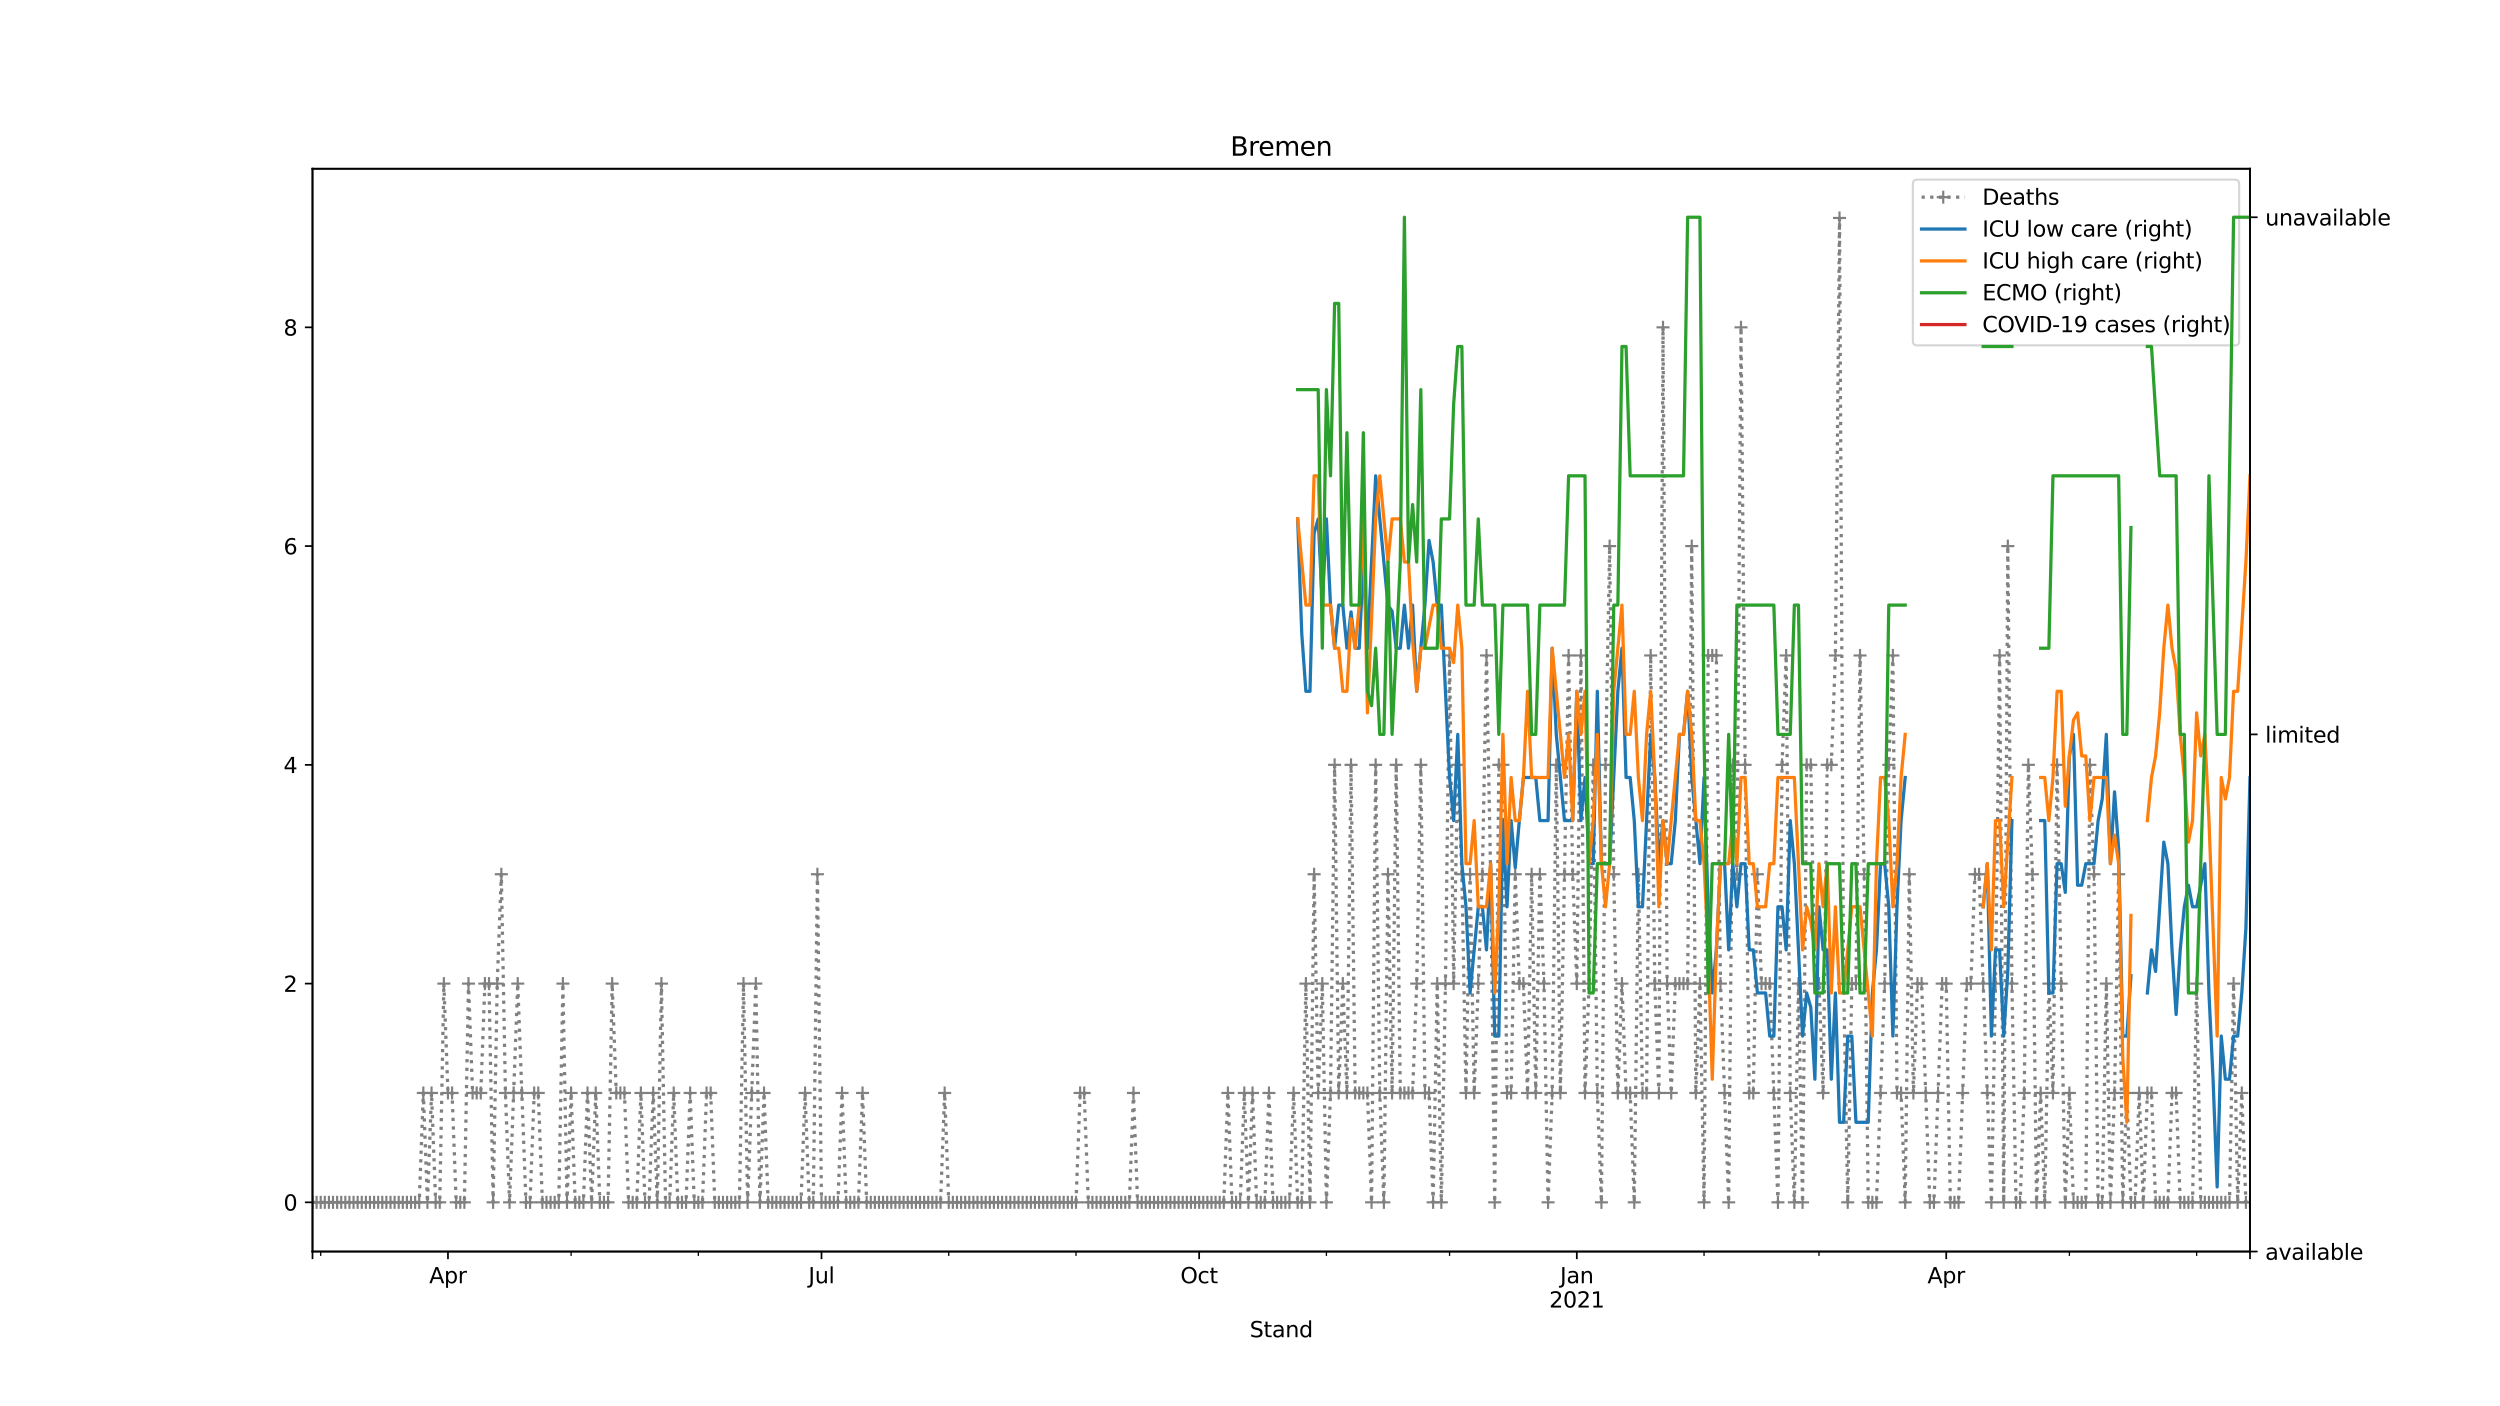 <?xml version="1.0" encoding="utf-8" standalone="no"?>
<!DOCTYPE svg PUBLIC "-//W3C//DTD SVG 1.1//EN"
  "http://www.w3.org/Graphics/SVG/1.1/DTD/svg11.dtd">
<svg height="648pt" version="1.1" viewBox="0 0 1152 648" width="1152pt" xmlns="http://www.w3.org/2000/svg" xmlns:xlink="http://www.w3.org/1999/xlink">
 <defs>
  <style type="text/css">*{stroke-linecap:butt;stroke-linejoin:round;}</style>
 </defs>
 <g id="figure_1">
  <g id="patch_1">
   <path d="M 0 648 
L 1152 648 
L 1152 0 
L 0 0 
z
" style="fill:#ffffff;"/>
  </g>
  <g id="axes_1">
   <g id="patch_2">
    <path d="M 144 576.72 
L 1036.8 576.72 
L 1036.8 77.76 
L 144 77.76 
z
" style="fill:#ffffff;"/>
   </g>
   <g id="matplotlib.axis_1">
    <g id="xtick_1">
     <g id="line2d_1">
      <defs>
       <path d="M 0 0 
L 0 3.5 
" id="md8346fc937" style="stroke:#000000;stroke-width:0.8;"/>
      </defs>
      <g>
       <use style="stroke:#000000;stroke-width:0.8;" x="144" xlink:href="#md8346fc937" y="576.72"/>
      </g>
     </g>
    </g>
    <g id="xtick_2">
     <g id="line2d_2">
      <g>
       <use style="stroke:#000000;stroke-width:0.8;" x="206.42" xlink:href="#md8346fc937" y="576.72"/>
      </g>
     </g>
     <g id="text_1">
      <!-- Apr -->
      <g transform="translate(197.77 591.318)scale(0.1 -0.1)">
       <defs>
        <path d="M 2188 4044 
L 1331 1722 
L 3047 1722 
L 2188 4044 
z
M 1831 4666 
L 2547 4666 
L 4325 0 
L 3669 0 
L 3244 1197 
L 1141 1197 
L 716 0 
L 50 0 
L 1831 4666 
z
" id="DejaVuSans-41" transform="scale(0.016)"/>
        <path d="M 1159 525 
L 1159 -1331 
L 581 -1331 
L 581 3500 
L 1159 3500 
L 1159 2969 
Q 1341 3281 1617 3432 
Q 1894 3584 2278 3584 
Q 2916 3584 3314 3078 
Q 3713 2572 3713 1747 
Q 3713 922 3314 415 
Q 2916 -91 2278 -91 
Q 1894 -91 1617 61 
Q 1341 213 1159 525 
z
M 3116 1747 
Q 3116 2381 2855 2742 
Q 2594 3103 2138 3103 
Q 1681 3103 1420 2742 
Q 1159 2381 1159 1747 
Q 1159 1113 1420 752 
Q 1681 391 2138 391 
Q 2594 391 2855 752 
Q 3116 1113 3116 1747 
z
" id="DejaVuSans-70" transform="scale(0.016)"/>
        <path d="M 2631 2963 
Q 2534 3019 2420 3045 
Q 2306 3072 2169 3072 
Q 1681 3072 1420 2755 
Q 1159 2438 1159 1844 
L 1159 0 
L 581 0 
L 581 3500 
L 1159 3500 
L 1159 2956 
Q 1341 3275 1631 3429 
Q 1922 3584 2338 3584 
Q 2397 3584 2469 3576 
Q 2541 3569 2628 3553 
L 2631 2963 
z
" id="DejaVuSans-72" transform="scale(0.016)"/>
       </defs>
       <use xlink:href="#DejaVuSans-41"/>
       <use x="68.408" xlink:href="#DejaVuSans-70"/>
       <use x="131.885" xlink:href="#DejaVuSans-72"/>
      </g>
     </g>
    </g>
    <g id="xtick_3">
     <g id="line2d_3">
      <g>
       <use style="stroke:#000000;stroke-width:0.8;" x="378.549" xlink:href="#md8346fc937" y="576.72"/>
      </g>
     </g>
     <g id="text_2">
      <!-- Jul -->
      <g transform="translate(372.516 591.318)scale(0.1 -0.1)">
       <defs>
        <path d="M 628 4666 
L 1259 4666 
L 1259 325 
Q 1259 -519 939 -900 
Q 619 -1281 -91 -1281 
L -331 -1281 
L -331 -750 
L -134 -750 
Q 284 -750 456 -515 
Q 628 -281 628 325 
L 628 4666 
z
" id="DejaVuSans-4a" transform="scale(0.016)"/>
        <path d="M 544 1381 
L 544 3500 
L 1119 3500 
L 1119 1403 
Q 1119 906 1312 657 
Q 1506 409 1894 409 
Q 2359 409 2629 706 
Q 2900 1003 2900 1516 
L 2900 3500 
L 3475 3500 
L 3475 0 
L 2900 0 
L 2900 538 
Q 2691 219 2414 64 
Q 2138 -91 1772 -91 
Q 1169 -91 856 284 
Q 544 659 544 1381 
z
M 1991 3584 
L 1991 3584 
z
" id="DejaVuSans-75" transform="scale(0.016)"/>
        <path d="M 603 4863 
L 1178 4863 
L 1178 0 
L 603 0 
L 603 4863 
z
" id="DejaVuSans-6c" transform="scale(0.016)"/>
       </defs>
       <use xlink:href="#DejaVuSans-4a"/>
       <use x="29.492" xlink:href="#DejaVuSans-75"/>
       <use x="92.871" xlink:href="#DejaVuSans-6c"/>
      </g>
     </g>
    </g>
    <g id="xtick_4">
     <g id="line2d_4">
      <g>
       <use style="stroke:#000000;stroke-width:0.8;" x="552.569" xlink:href="#md8346fc937" y="576.72"/>
      </g>
     </g>
     <g id="text_3">
      <!-- Oct -->
      <g transform="translate(543.924 591.318)scale(0.1 -0.1)">
       <defs>
        <path d="M 2522 4238 
Q 1834 4238 1429 3725 
Q 1025 3213 1025 2328 
Q 1025 1447 1429 934 
Q 1834 422 2522 422 
Q 3209 422 3611 934 
Q 4013 1447 4013 2328 
Q 4013 3213 3611 3725 
Q 3209 4238 2522 4238 
z
M 2522 4750 
Q 3503 4750 4090 4092 
Q 4678 3434 4678 2328 
Q 4678 1225 4090 567 
Q 3503 -91 2522 -91 
Q 1538 -91 948 565 
Q 359 1222 359 2328 
Q 359 3434 948 4092 
Q 1538 4750 2522 4750 
z
" id="DejaVuSans-4f" transform="scale(0.016)"/>
        <path d="M 3122 3366 
L 3122 2828 
Q 2878 2963 2633 3030 
Q 2388 3097 2138 3097 
Q 1578 3097 1268 2742 
Q 959 2388 959 1747 
Q 959 1106 1268 751 
Q 1578 397 2138 397 
Q 2388 397 2633 464 
Q 2878 531 3122 666 
L 3122 134 
Q 2881 22 2623 -34 
Q 2366 -91 2075 -91 
Q 1284 -91 818 406 
Q 353 903 353 1747 
Q 353 2603 823 3093 
Q 1294 3584 2113 3584 
Q 2378 3584 2631 3529 
Q 2884 3475 3122 3366 
z
" id="DejaVuSans-63" transform="scale(0.016)"/>
        <path d="M 1172 4494 
L 1172 3500 
L 2356 3500 
L 2356 3053 
L 1172 3053 
L 1172 1153 
Q 1172 725 1289 603 
Q 1406 481 1766 481 
L 2356 481 
L 2356 0 
L 1766 0 
Q 1100 0 847 248 
Q 594 497 594 1153 
L 594 3053 
L 172 3053 
L 172 3500 
L 594 3500 
L 594 4494 
L 1172 4494 
z
" id="DejaVuSans-74" transform="scale(0.016)"/>
       </defs>
       <use xlink:href="#DejaVuSans-4f"/>
       <use x="78.711" xlink:href="#DejaVuSans-63"/>
       <use x="133.691" xlink:href="#DejaVuSans-74"/>
      </g>
     </g>
    </g>
    <g id="xtick_5">
     <g id="line2d_5">
      <g>
       <use style="stroke:#000000;stroke-width:0.8;" x="726.59" xlink:href="#md8346fc937" y="576.72"/>
      </g>
     </g>
     <g id="text_4">
      <!-- Jan -->
      <g transform="translate(718.882 591.318)scale(0.1 -0.1)">
       <defs>
        <path d="M 2194 1759 
Q 1497 1759 1228 1600 
Q 959 1441 959 1056 
Q 959 750 1161 570 
Q 1363 391 1709 391 
Q 2188 391 2477 730 
Q 2766 1069 2766 1631 
L 2766 1759 
L 2194 1759 
z
M 3341 1997 
L 3341 0 
L 2766 0 
L 2766 531 
Q 2569 213 2275 61 
Q 1981 -91 1556 -91 
Q 1019 -91 701 211 
Q 384 513 384 1019 
Q 384 1609 779 1909 
Q 1175 2209 1959 2209 
L 2766 2209 
L 2766 2266 
Q 2766 2663 2505 2880 
Q 2244 3097 1772 3097 
Q 1472 3097 1187 3025 
Q 903 2953 641 2809 
L 641 3341 
Q 956 3463 1253 3523 
Q 1550 3584 1831 3584 
Q 2591 3584 2966 3190 
Q 3341 2797 3341 1997 
z
" id="DejaVuSans-61" transform="scale(0.016)"/>
        <path d="M 3513 2113 
L 3513 0 
L 2938 0 
L 2938 2094 
Q 2938 2591 2744 2837 
Q 2550 3084 2163 3084 
Q 1697 3084 1428 2787 
Q 1159 2491 1159 1978 
L 1159 0 
L 581 0 
L 581 3500 
L 1159 3500 
L 1159 2956 
Q 1366 3272 1645 3428 
Q 1925 3584 2291 3584 
Q 2894 3584 3203 3211 
Q 3513 2838 3513 2113 
z
" id="DejaVuSans-6e" transform="scale(0.016)"/>
       </defs>
       <use xlink:href="#DejaVuSans-4a"/>
       <use x="29.492" xlink:href="#DejaVuSans-61"/>
       <use x="90.771" xlink:href="#DejaVuSans-6e"/>
      </g>
      <!-- 2021 -->
      <g transform="translate(713.865 602.516)scale(0.1 -0.1)">
       <defs>
        <path d="M 1228 531 
L 3431 531 
L 3431 0 
L 469 0 
L 469 531 
Q 828 903 1448 1529 
Q 2069 2156 2228 2338 
Q 2531 2678 2651 2914 
Q 2772 3150 2772 3378 
Q 2772 3750 2511 3984 
Q 2250 4219 1831 4219 
Q 1534 4219 1204 4116 
Q 875 4013 500 3803 
L 500 4441 
Q 881 4594 1212 4672 
Q 1544 4750 1819 4750 
Q 2544 4750 2975 4387 
Q 3406 4025 3406 3419 
Q 3406 3131 3298 2873 
Q 3191 2616 2906 2266 
Q 2828 2175 2409 1742 
Q 1991 1309 1228 531 
z
" id="DejaVuSans-32" transform="scale(0.016)"/>
        <path d="M 2034 4250 
Q 1547 4250 1301 3770 
Q 1056 3291 1056 2328 
Q 1056 1369 1301 889 
Q 1547 409 2034 409 
Q 2525 409 2770 889 
Q 3016 1369 3016 2328 
Q 3016 3291 2770 3770 
Q 2525 4250 2034 4250 
z
M 2034 4750 
Q 2819 4750 3233 4129 
Q 3647 3509 3647 2328 
Q 3647 1150 3233 529 
Q 2819 -91 2034 -91 
Q 1250 -91 836 529 
Q 422 1150 422 2328 
Q 422 3509 836 4129 
Q 1250 4750 2034 4750 
z
" id="DejaVuSans-30" transform="scale(0.016)"/>
        <path d="M 794 531 
L 1825 531 
L 1825 4091 
L 703 3866 
L 703 4441 
L 1819 4666 
L 2450 4666 
L 2450 531 
L 3481 531 
L 3481 0 
L 794 0 
L 794 531 
z
" id="DejaVuSans-31" transform="scale(0.016)"/>
       </defs>
       <use xlink:href="#DejaVuSans-32"/>
       <use x="63.623" xlink:href="#DejaVuSans-30"/>
       <use x="127.246" xlink:href="#DejaVuSans-32"/>
       <use x="190.869" xlink:href="#DejaVuSans-31"/>
      </g>
     </g>
    </g>
    <g id="xtick_6">
     <g id="line2d_6">
      <g>
       <use style="stroke:#000000;stroke-width:0.8;" x="896.827" xlink:href="#md8346fc937" y="576.72"/>
      </g>
     </g>
     <g id="text_5">
      <!-- Apr -->
      <g transform="translate(888.177 591.318)scale(0.1 -0.1)">
       <use xlink:href="#DejaVuSans-41"/>
       <use x="68.408" xlink:href="#DejaVuSans-70"/>
       <use x="131.885" xlink:href="#DejaVuSans-72"/>
      </g>
     </g>
    </g>
    <g id="xtick_7">
     <g id="line2d_7">
      <g>
       <use style="stroke:#000000;stroke-width:0.8;" x="1036.8" xlink:href="#md8346fc937" y="576.72"/>
      </g>
     </g>
    </g>
    <g id="xtick_8">
     <g id="line2d_8">
      <defs>
       <path d="M 0 0 
L 0 2 
" id="m4c265500e9" style="stroke:#000000;stroke-width:0.6;"/>
      </defs>
      <g>
       <use style="stroke:#000000;stroke-width:0.6;" x="147.783" xlink:href="#m4c265500e9" y="576.72"/>
      </g>
     </g>
    </g>
    <g id="xtick_9">
     <g id="line2d_9">
      <g>
       <use style="stroke:#000000;stroke-width:0.6;" x="263.166" xlink:href="#m4c265500e9" y="576.72"/>
      </g>
     </g>
    </g>
    <g id="xtick_10">
     <g id="line2d_10">
      <g>
       <use style="stroke:#000000;stroke-width:0.6;" x="321.803" xlink:href="#m4c265500e9" y="576.72"/>
      </g>
     </g>
    </g>
    <g id="xtick_11">
     <g id="line2d_11">
      <g>
       <use style="stroke:#000000;stroke-width:0.6;" x="437.186" xlink:href="#m4c265500e9" y="576.72"/>
      </g>
     </g>
    </g>
    <g id="xtick_12">
     <g id="line2d_12">
      <g>
       <use style="stroke:#000000;stroke-width:0.6;" x="495.824" xlink:href="#m4c265500e9" y="576.72"/>
      </g>
     </g>
    </g>
    <g id="xtick_13">
     <g id="line2d_13">
      <g>
       <use style="stroke:#000000;stroke-width:0.6;" x="611.207" xlink:href="#m4c265500e9" y="576.72"/>
      </g>
     </g>
    </g>
    <g id="xtick_14">
     <g id="line2d_14">
      <g>
       <use style="stroke:#000000;stroke-width:0.6;" x="667.953" xlink:href="#m4c265500e9" y="576.72"/>
      </g>
     </g>
    </g>
    <g id="xtick_15">
     <g id="line2d_15">
      <g>
       <use style="stroke:#000000;stroke-width:0.6;" x="785.227" xlink:href="#m4c265500e9" y="576.72"/>
      </g>
     </g>
    </g>
    <g id="xtick_16">
     <g id="line2d_16">
      <g>
       <use style="stroke:#000000;stroke-width:0.6;" x="838.19" xlink:href="#m4c265500e9" y="576.72"/>
      </g>
     </g>
    </g>
    <g id="xtick_17">
     <g id="line2d_17">
      <g>
       <use style="stroke:#000000;stroke-width:0.6;" x="953.573" xlink:href="#m4c265500e9" y="576.72"/>
      </g>
     </g>
    </g>
    <g id="xtick_18">
     <g id="line2d_18">
      <g>
       <use style="stroke:#000000;stroke-width:0.6;" x="1012.21" xlink:href="#m4c265500e9" y="576.72"/>
      </g>
     </g>
    </g>
    <g id="text_6">
     <!-- Stand -->
     <g transform="translate(575.859 616.194)scale(0.1 -0.1)">
      <defs>
       <path d="M 3425 4513 
L 3425 3897 
Q 3066 4069 2747 4153 
Q 2428 4238 2131 4238 
Q 1616 4238 1336 4038 
Q 1056 3838 1056 3469 
Q 1056 3159 1242 3001 
Q 1428 2844 1947 2747 
L 2328 2669 
Q 3034 2534 3370 2195 
Q 3706 1856 3706 1288 
Q 3706 609 3251 259 
Q 2797 -91 1919 -91 
Q 1588 -91 1214 -16 
Q 841 59 441 206 
L 441 856 
Q 825 641 1194 531 
Q 1563 422 1919 422 
Q 2459 422 2753 634 
Q 3047 847 3047 1241 
Q 3047 1584 2836 1778 
Q 2625 1972 2144 2069 
L 1759 2144 
Q 1053 2284 737 2584 
Q 422 2884 422 3419 
Q 422 4038 858 4394 
Q 1294 4750 2059 4750 
Q 2388 4750 2728 4690 
Q 3069 4631 3425 4513 
z
" id="DejaVuSans-53" transform="scale(0.016)"/>
       <path d="M 2906 2969 
L 2906 4863 
L 3481 4863 
L 3481 0 
L 2906 0 
L 2906 525 
Q 2725 213 2448 61 
Q 2172 -91 1784 -91 
Q 1150 -91 751 415 
Q 353 922 353 1747 
Q 353 2572 751 3078 
Q 1150 3584 1784 3584 
Q 2172 3584 2448 3432 
Q 2725 3281 2906 2969 
z
M 947 1747 
Q 947 1113 1208 752 
Q 1469 391 1925 391 
Q 2381 391 2643 752 
Q 2906 1113 2906 1747 
Q 2906 2381 2643 2742 
Q 2381 3103 1925 3103 
Q 1469 3103 1208 2742 
Q 947 2381 947 1747 
z
" id="DejaVuSans-64" transform="scale(0.016)"/>
      </defs>
      <use xlink:href="#DejaVuSans-53"/>
      <use x="63.477" xlink:href="#DejaVuSans-74"/>
      <use x="102.686" xlink:href="#DejaVuSans-61"/>
      <use x="163.965" xlink:href="#DejaVuSans-6e"/>
      <use x="227.344" xlink:href="#DejaVuSans-64"/>
     </g>
    </g>
   </g>
   <g id="matplotlib.axis_2">
    <g id="ytick_1">
     <g id="line2d_19">
      <defs>
       <path d="M 0 0 
L -3.5 0 
" id="mf8eea82b37" style="stroke:#000000;stroke-width:0.8;"/>
      </defs>
      <g>
       <use style="stroke:#000000;stroke-width:0.8;" x="144" xlink:href="#mf8eea82b37" y="554.04"/>
      </g>
     </g>
     <g id="text_7">
      <!-- 0 -->
      <g transform="translate(130.637 557.839)scale(0.1 -0.1)">
       <use xlink:href="#DejaVuSans-30"/>
      </g>
     </g>
    </g>
    <g id="ytick_2">
     <g id="line2d_20">
      <g>
       <use style="stroke:#000000;stroke-width:0.8;" x="144" xlink:href="#mf8eea82b37" y="453.24"/>
      </g>
     </g>
     <g id="text_8">
      <!-- 2 -->
      <g transform="translate(130.637 457.039)scale(0.1 -0.1)">
       <use xlink:href="#DejaVuSans-32"/>
      </g>
     </g>
    </g>
    <g id="ytick_3">
     <g id="line2d_21">
      <g>
       <use style="stroke:#000000;stroke-width:0.8;" x="144" xlink:href="#mf8eea82b37" y="352.44"/>
      </g>
     </g>
     <g id="text_9">
      <!-- 4 -->
      <g transform="translate(130.637 356.239)scale(0.1 -0.1)">
       <defs>
        <path d="M 2419 4116 
L 825 1625 
L 2419 1625 
L 2419 4116 
z
M 2253 4666 
L 3047 4666 
L 3047 1625 
L 3713 1625 
L 3713 1100 
L 3047 1100 
L 3047 0 
L 2419 0 
L 2419 1100 
L 313 1100 
L 313 1709 
L 2253 4666 
z
" id="DejaVuSans-34" transform="scale(0.016)"/>
       </defs>
       <use xlink:href="#DejaVuSans-34"/>
      </g>
     </g>
    </g>
    <g id="ytick_4">
     <g id="line2d_22">
      <g>
       <use style="stroke:#000000;stroke-width:0.8;" x="144" xlink:href="#mf8eea82b37" y="251.64"/>
      </g>
     </g>
     <g id="text_10">
      <!-- 6 -->
      <g transform="translate(130.637 255.439)scale(0.1 -0.1)">
       <defs>
        <path d="M 2113 2584 
Q 1688 2584 1439 2293 
Q 1191 2003 1191 1497 
Q 1191 994 1439 701 
Q 1688 409 2113 409 
Q 2538 409 2786 701 
Q 3034 994 3034 1497 
Q 3034 2003 2786 2293 
Q 2538 2584 2113 2584 
z
M 3366 4563 
L 3366 3988 
Q 3128 4100 2886 4159 
Q 2644 4219 2406 4219 
Q 1781 4219 1451 3797 
Q 1122 3375 1075 2522 
Q 1259 2794 1537 2939 
Q 1816 3084 2150 3084 
Q 2853 3084 3261 2657 
Q 3669 2231 3669 1497 
Q 3669 778 3244 343 
Q 2819 -91 2113 -91 
Q 1303 -91 875 529 
Q 447 1150 447 2328 
Q 447 3434 972 4092 
Q 1497 4750 2381 4750 
Q 2619 4750 2861 4703 
Q 3103 4656 3366 4563 
z
" id="DejaVuSans-36" transform="scale(0.016)"/>
       </defs>
       <use xlink:href="#DejaVuSans-36"/>
      </g>
     </g>
    </g>
    <g id="ytick_5">
     <g id="line2d_23">
      <g>
       <use style="stroke:#000000;stroke-width:0.8;" x="144" xlink:href="#mf8eea82b37" y="150.84"/>
      </g>
     </g>
     <g id="text_11">
      <!-- 8 -->
      <g transform="translate(130.637 154.639)scale(0.1 -0.1)">
       <defs>
        <path d="M 2034 2216 
Q 1584 2216 1326 1975 
Q 1069 1734 1069 1313 
Q 1069 891 1326 650 
Q 1584 409 2034 409 
Q 2484 409 2743 651 
Q 3003 894 3003 1313 
Q 3003 1734 2745 1975 
Q 2488 2216 2034 2216 
z
M 1403 2484 
Q 997 2584 770 2862 
Q 544 3141 544 3541 
Q 544 4100 942 4425 
Q 1341 4750 2034 4750 
Q 2731 4750 3128 4425 
Q 3525 4100 3525 3541 
Q 3525 3141 3298 2862 
Q 3072 2584 2669 2484 
Q 3125 2378 3379 2068 
Q 3634 1759 3634 1313 
Q 3634 634 3220 271 
Q 2806 -91 2034 -91 
Q 1263 -91 848 271 
Q 434 634 434 1313 
Q 434 1759 690 2068 
Q 947 2378 1403 2484 
z
M 1172 3481 
Q 1172 3119 1398 2916 
Q 1625 2713 2034 2713 
Q 2441 2713 2670 2916 
Q 2900 3119 2900 3481 
Q 2900 3844 2670 4047 
Q 2441 4250 2034 4250 
Q 1625 4250 1398 4047 
Q 1172 3844 1172 3481 
z
" id="DejaVuSans-38" transform="scale(0.016)"/>
       </defs>
       <use xlink:href="#DejaVuSans-38"/>
      </g>
     </g>
    </g>
   </g>
   <g id="line2d_24">
    <path clip-path="url(#pae6f60ce69)" d="M 144 554.04 
L 193.18 554.04 
L 195.071 503.64 
L 196.963 554.04 
L 198.854 503.64 
L 200.746 554.04 
L 202.637 554.04 
L 204.529 453.24 
L 206.42 503.64 
L 208.312 503.64 
L 210.203 554.04 
L 213.986 554.04 
L 215.878 453.24 
L 217.769 503.64 
L 221.553 503.64 
L 223.444 453.24 
L 225.336 453.24 
L 227.227 554.04 
L 229.119 453.24 
L 231.01 402.84 
L 232.902 503.64 
L 234.793 554.04 
L 238.576 453.24 
L 242.359 554.04 
L 244.251 554.04 
L 246.142 503.64 
L 248.034 503.64 
L 249.925 554.04 
L 257.492 554.04 
L 259.383 453.24 
L 261.275 554.04 
L 263.166 503.64 
L 265.058 554.04 
L 268.841 554.04 
L 270.732 503.64 
L 272.624 554.04 
L 274.515 503.64 
L 276.407 554.04 
L 280.19 554.04 
L 282.081 453.24 
L 283.973 503.64 
L 287.756 503.64 
L 289.647 554.04 
L 293.431 554.04 
L 295.322 503.64 
L 297.214 554.04 
L 299.105 554.04 
L 300.997 503.64 
L 302.888 554.04 
L 304.78 453.24 
L 306.671 554.04 
L 308.563 554.04 
L 310.454 503.64 
L 312.346 554.04 
L 316.129 554.04 
L 318.02 503.64 
L 319.912 554.04 
L 323.695 554.04 
L 325.586 503.64 
L 327.478 503.64 
L 329.369 554.04 
L 340.719 554.04 
L 342.61 453.24 
L 344.502 554.04 
L 348.285 453.24 
L 350.176 554.04 
L 352.068 503.64 
L 353.959 554.04 
L 369.092 554.04 
L 370.983 503.64 
L 372.875 554.04 
L 374.766 554.04 
L 376.658 402.84 
L 378.549 554.04 
L 386.115 554.04 
L 388.007 503.64 
L 389.898 554.04 
L 395.573 554.04 
L 397.464 503.64 
L 399.356 554.04 
L 433.403 554.04 
L 435.295 503.64 
L 437.186 554.04 
L 495.824 554.04 
L 497.715 503.64 
L 499.607 503.64 
L 501.498 554.04 
L 520.414 554.04 
L 522.305 503.64 
L 524.197 554.04 
L 563.919 554.04 
L 565.81 503.64 
L 567.702 554.04 
L 571.485 554.04 
L 573.376 503.64 
L 575.268 554.04 
L 577.159 503.64 
L 579.051 554.04 
L 582.834 554.04 
L 584.725 503.64 
L 586.617 554.04 
L 594.183 554.04 
L 596.075 503.64 
L 597.966 554.04 
L 599.858 554.04 
L 601.749 453.24 
L 603.641 554.04 
L 605.532 402.84 
L 607.424 503.64 
L 609.315 453.24 
L 611.207 554.04 
L 613.098 503.64 
L 614.99 352.44 
L 616.881 503.64 
L 618.773 453.24 
L 620.664 503.64 
L 622.556 352.44 
L 624.447 503.64 
L 630.122 503.64 
L 632.014 554.04 
L 633.905 352.44 
L 635.797 503.64 
L 637.688 554.04 
L 639.58 402.84 
L 641.471 503.64 
L 643.363 352.44 
L 645.254 503.64 
L 650.929 503.64 
L 652.82 453.24 
L 654.712 352.44 
L 656.603 503.64 
L 658.495 503.64 
L 660.386 554.04 
L 662.278 453.24 
L 664.169 554.04 
L 666.061 453.24 
L 667.953 302.04 
L 669.844 453.24 
L 671.736 352.44 
L 673.627 402.84 
L 675.519 503.64 
L 677.41 402.84 
L 679.302 503.64 
L 683.085 402.84 
L 684.976 302.04 
L 686.868 402.84 
L 688.759 554.04 
L 690.651 352.44 
L 692.542 352.44 
L 694.434 503.64 
L 696.325 503.64 
L 698.217 402.84 
L 700.108 453.24 
L 702 453.24 
L 703.892 503.64 
L 705.783 402.84 
L 707.675 503.64 
L 709.566 402.84 
L 711.458 453.24 
L 713.349 554.04 
L 715.241 503.64 
L 717.132 352.44 
L 719.024 503.64 
L 722.807 302.04 
L 724.698 402.84 
L 726.59 453.24 
L 728.481 302.04 
L 730.373 503.64 
L 732.264 453.24 
L 734.156 352.44 
L 736.047 503.64 
L 737.939 554.04 
L 739.831 352.44 
L 741.722 251.64 
L 743.614 402.84 
L 745.505 503.64 
L 747.397 453.24 
L 749.288 503.64 
L 751.18 503.64 
L 753.071 554.04 
L 754.963 402.84 
L 756.854 503.64 
L 758.746 503.64 
L 760.637 302.04 
L 762.529 453.24 
L 764.42 503.64 
L 766.312 150.84 
L 768.203 453.24 
L 770.095 503.64 
L 771.986 453.24 
L 777.661 453.24 
L 779.553 251.64 
L 781.444 503.64 
L 783.336 453.24 
L 785.227 554.04 
L 787.119 302.04 
L 790.902 302.04 
L 792.793 453.24 
L 796.576 554.04 
L 798.468 352.44 
L 800.359 402.84 
L 802.251 150.84 
L 804.142 352.44 
L 806.034 503.64 
L 807.925 503.64 
L 809.817 402.84 
L 811.708 453.24 
L 815.492 453.24 
L 819.275 554.04 
L 821.166 352.44 
L 823.058 302.04 
L 824.949 503.64 
L 826.841 554.04 
L 828.732 453.24 
L 830.624 554.04 
L 832.515 352.44 
L 834.407 352.44 
L 836.298 453.24 
L 838.19 453.24 
L 840.081 503.64 
L 841.973 352.44 
L 843.864 352.44 
L 845.756 302.04 
L 847.647 100.44 
L 849.539 453.24 
L 851.431 554.04 
L 853.322 453.24 
L 855.214 453.24 
L 857.105 302.04 
L 858.997 402.84 
L 860.888 554.04 
L 864.671 554.04 
L 868.454 453.24 
L 870.346 352.44 
L 872.237 302.04 
L 874.129 503.64 
L 876.02 503.64 
L 877.912 554.04 
L 879.803 402.84 
L 881.695 503.64 
L 883.586 453.24 
L 885.478 453.24 
L 889.261 554.04 
L 891.153 554.04 
L 894.936 453.24 
L 896.827 453.24 
L 898.719 554.04 
L 902.502 554.04 
L 906.285 453.24 
L 908.176 453.24 
L 910.068 402.84 
L 911.959 402.84 
L 917.634 554.04 
L 919.525 453.24 
L 921.417 302.04 
L 923.308 554.04 
L 925.2 251.64 
L 927.092 453.24 
L 928.983 554.04 
L 930.875 554.04 
L 932.766 503.64 
L 934.658 352.44 
L 936.549 402.84 
L 938.441 554.04 
L 940.332 503.64 
L 942.224 554.04 
L 944.115 453.24 
L 946.007 503.64 
L 947.898 352.44 
L 951.681 554.04 
L 953.573 503.64 
L 955.464 554.04 
L 961.139 554.04 
L 963.031 352.44 
L 964.922 402.84 
L 966.814 554.04 
L 968.705 554.04 
L 970.597 453.24 
L 972.488 554.04 
L 974.38 503.64 
L 976.271 402.84 
L 978.163 554.04 
L 980.054 503.64 
L 981.946 554.04 
L 983.837 554.04 
L 985.729 503.64 
L 987.62 554.04 
L 989.512 503.64 
L 991.403 503.64 
L 993.295 554.04 
L 998.969 554.04 
L 1000.861 503.64 
L 1002.753 503.64 
L 1004.644 554.04 
L 1010.319 554.04 
L 1012.21 453.24 
L 1014.102 554.04 
L 1027.342 554.04 
L 1029.234 453.24 
L 1031.125 554.04 
L 1033.017 503.64 
L 1034.908 554.04 
L 1036.8 554.04 
L 1036.8 554.04 
" style="fill:none;stroke:#808080;stroke-dasharray:1.5,2.475;stroke-dashoffset:0;stroke-width:1.5;"/>
    <defs>
     <path d="M -3 0 
L 3 0 
M 0 3 
L 0 -3 
" id="m1d59f42a58" style="stroke:#808080;"/>
    </defs>
    <g clip-path="url(#pae6f60ce69)">
     <use style="fill:#808080;stroke:#808080;" x="144" xlink:href="#m1d59f42a58" y="554.04"/>
     <use style="fill:#808080;stroke:#808080;" x="145.892" xlink:href="#m1d59f42a58" y="554.04"/>
     <use style="fill:#808080;stroke:#808080;" x="147.783" xlink:href="#m1d59f42a58" y="554.04"/>
     <use style="fill:#808080;stroke:#808080;" x="149.675" xlink:href="#m1d59f42a58" y="554.04"/>
     <use style="fill:#808080;stroke:#808080;" x="151.566" xlink:href="#m1d59f42a58" y="554.04"/>
     <use style="fill:#808080;stroke:#808080;" x="153.458" xlink:href="#m1d59f42a58" y="554.04"/>
     <use style="fill:#808080;stroke:#808080;" x="155.349" xlink:href="#m1d59f42a58" y="554.04"/>
     <use style="fill:#808080;stroke:#808080;" x="157.241" xlink:href="#m1d59f42a58" y="554.04"/>
     <use style="fill:#808080;stroke:#808080;" x="159.132" xlink:href="#m1d59f42a58" y="554.04"/>
     <use style="fill:#808080;stroke:#808080;" x="161.024" xlink:href="#m1d59f42a58" y="554.04"/>
     <use style="fill:#808080;stroke:#808080;" x="162.915" xlink:href="#m1d59f42a58" y="554.04"/>
     <use style="fill:#808080;stroke:#808080;" x="164.807" xlink:href="#m1d59f42a58" y="554.04"/>
     <use style="fill:#808080;stroke:#808080;" x="166.698" xlink:href="#m1d59f42a58" y="554.04"/>
     <use style="fill:#808080;stroke:#808080;" x="168.59" xlink:href="#m1d59f42a58" y="554.04"/>
     <use style="fill:#808080;stroke:#808080;" x="170.481" xlink:href="#m1d59f42a58" y="554.04"/>
     <use style="fill:#808080;stroke:#808080;" x="172.373" xlink:href="#m1d59f42a58" y="554.04"/>
     <use style="fill:#808080;stroke:#808080;" x="174.264" xlink:href="#m1d59f42a58" y="554.04"/>
     <use style="fill:#808080;stroke:#808080;" x="176.156" xlink:href="#m1d59f42a58" y="554.04"/>
     <use style="fill:#808080;stroke:#808080;" x="178.047" xlink:href="#m1d59f42a58" y="554.04"/>
     <use style="fill:#808080;stroke:#808080;" x="179.939" xlink:href="#m1d59f42a58" y="554.04"/>
     <use style="fill:#808080;stroke:#808080;" x="181.831" xlink:href="#m1d59f42a58" y="554.04"/>
     <use style="fill:#808080;stroke:#808080;" x="183.722" xlink:href="#m1d59f42a58" y="554.04"/>
     <use style="fill:#808080;stroke:#808080;" x="185.614" xlink:href="#m1d59f42a58" y="554.04"/>
     <use style="fill:#808080;stroke:#808080;" x="187.505" xlink:href="#m1d59f42a58" y="554.04"/>
     <use style="fill:#808080;stroke:#808080;" x="189.397" xlink:href="#m1d59f42a58" y="554.04"/>
     <use style="fill:#808080;stroke:#808080;" x="191.288" xlink:href="#m1d59f42a58" y="554.04"/>
     <use style="fill:#808080;stroke:#808080;" x="193.18" xlink:href="#m1d59f42a58" y="554.04"/>
     <use style="fill:#808080;stroke:#808080;" x="195.071" xlink:href="#m1d59f42a58" y="503.64"/>
     <use style="fill:#808080;stroke:#808080;" x="196.963" xlink:href="#m1d59f42a58" y="554.04"/>
     <use style="fill:#808080;stroke:#808080;" x="198.854" xlink:href="#m1d59f42a58" y="503.64"/>
     <use style="fill:#808080;stroke:#808080;" x="200.746" xlink:href="#m1d59f42a58" y="554.04"/>
     <use style="fill:#808080;stroke:#808080;" x="202.637" xlink:href="#m1d59f42a58" y="554.04"/>
     <use style="fill:#808080;stroke:#808080;" x="204.529" xlink:href="#m1d59f42a58" y="453.24"/>
     <use style="fill:#808080;stroke:#808080;" x="206.42" xlink:href="#m1d59f42a58" y="503.64"/>
     <use style="fill:#808080;stroke:#808080;" x="208.312" xlink:href="#m1d59f42a58" y="503.64"/>
     <use style="fill:#808080;stroke:#808080;" x="210.203" xlink:href="#m1d59f42a58" y="554.04"/>
     <use style="fill:#808080;stroke:#808080;" x="212.095" xlink:href="#m1d59f42a58" y="554.04"/>
     <use style="fill:#808080;stroke:#808080;" x="213.986" xlink:href="#m1d59f42a58" y="554.04"/>
     <use style="fill:#808080;stroke:#808080;" x="215.878" xlink:href="#m1d59f42a58" y="453.24"/>
     <use style="fill:#808080;stroke:#808080;" x="217.769" xlink:href="#m1d59f42a58" y="503.64"/>
     <use style="fill:#808080;stroke:#808080;" x="219.661" xlink:href="#m1d59f42a58" y="503.64"/>
     <use style="fill:#808080;stroke:#808080;" x="221.553" xlink:href="#m1d59f42a58" y="503.64"/>
     <use style="fill:#808080;stroke:#808080;" x="223.444" xlink:href="#m1d59f42a58" y="453.24"/>
     <use style="fill:#808080;stroke:#808080;" x="225.336" xlink:href="#m1d59f42a58" y="453.24"/>
     <use style="fill:#808080;stroke:#808080;" x="227.227" xlink:href="#m1d59f42a58" y="554.04"/>
     <use style="fill:#808080;stroke:#808080;" x="229.119" xlink:href="#m1d59f42a58" y="453.24"/>
     <use style="fill:#808080;stroke:#808080;" x="231.01" xlink:href="#m1d59f42a58" y="402.84"/>
     <use style="fill:#808080;stroke:#808080;" x="232.902" xlink:href="#m1d59f42a58" y="503.64"/>
     <use style="fill:#808080;stroke:#808080;" x="234.793" xlink:href="#m1d59f42a58" y="554.04"/>
     <use style="fill:#808080;stroke:#808080;" x="236.685" xlink:href="#m1d59f42a58" y="503.64"/>
     <use style="fill:#808080;stroke:#808080;" x="238.576" xlink:href="#m1d59f42a58" y="453.24"/>
     <use style="fill:#808080;stroke:#808080;" x="240.468" xlink:href="#m1d59f42a58" y="503.64"/>
     <use style="fill:#808080;stroke:#808080;" x="242.359" xlink:href="#m1d59f42a58" y="554.04"/>
     <use style="fill:#808080;stroke:#808080;" x="244.251" xlink:href="#m1d59f42a58" y="554.04"/>
     <use style="fill:#808080;stroke:#808080;" x="246.142" xlink:href="#m1d59f42a58" y="503.64"/>
     <use style="fill:#808080;stroke:#808080;" x="248.034" xlink:href="#m1d59f42a58" y="503.64"/>
     <use style="fill:#808080;stroke:#808080;" x="249.925" xlink:href="#m1d59f42a58" y="554.04"/>
     <use style="fill:#808080;stroke:#808080;" x="251.817" xlink:href="#m1d59f42a58" y="554.04"/>
     <use style="fill:#808080;stroke:#808080;" x="253.708" xlink:href="#m1d59f42a58" y="554.04"/>
     <use style="fill:#808080;stroke:#808080;" x="255.6" xlink:href="#m1d59f42a58" y="554.04"/>
     <use style="fill:#808080;stroke:#808080;" x="257.492" xlink:href="#m1d59f42a58" y="554.04"/>
     <use style="fill:#808080;stroke:#808080;" x="259.383" xlink:href="#m1d59f42a58" y="453.24"/>
     <use style="fill:#808080;stroke:#808080;" x="261.275" xlink:href="#m1d59f42a58" y="554.04"/>
     <use style="fill:#808080;stroke:#808080;" x="263.166" xlink:href="#m1d59f42a58" y="503.64"/>
     <use style="fill:#808080;stroke:#808080;" x="265.058" xlink:href="#m1d59f42a58" y="554.04"/>
     <use style="fill:#808080;stroke:#808080;" x="266.949" xlink:href="#m1d59f42a58" y="554.04"/>
     <use style="fill:#808080;stroke:#808080;" x="268.841" xlink:href="#m1d59f42a58" y="554.04"/>
     <use style="fill:#808080;stroke:#808080;" x="270.732" xlink:href="#m1d59f42a58" y="503.64"/>
     <use style="fill:#808080;stroke:#808080;" x="272.624" xlink:href="#m1d59f42a58" y="554.04"/>
     <use style="fill:#808080;stroke:#808080;" x="274.515" xlink:href="#m1d59f42a58" y="503.64"/>
     <use style="fill:#808080;stroke:#808080;" x="276.407" xlink:href="#m1d59f42a58" y="554.04"/>
     <use style="fill:#808080;stroke:#808080;" x="278.298" xlink:href="#m1d59f42a58" y="554.04"/>
     <use style="fill:#808080;stroke:#808080;" x="280.19" xlink:href="#m1d59f42a58" y="554.04"/>
     <use style="fill:#808080;stroke:#808080;" x="282.081" xlink:href="#m1d59f42a58" y="453.24"/>
     <use style="fill:#808080;stroke:#808080;" x="283.973" xlink:href="#m1d59f42a58" y="503.64"/>
     <use style="fill:#808080;stroke:#808080;" x="285.864" xlink:href="#m1d59f42a58" y="503.64"/>
     <use style="fill:#808080;stroke:#808080;" x="287.756" xlink:href="#m1d59f42a58" y="503.64"/>
     <use style="fill:#808080;stroke:#808080;" x="289.647" xlink:href="#m1d59f42a58" y="554.04"/>
     <use style="fill:#808080;stroke:#808080;" x="291.539" xlink:href="#m1d59f42a58" y="554.04"/>
     <use style="fill:#808080;stroke:#808080;" x="293.431" xlink:href="#m1d59f42a58" y="554.04"/>
     <use style="fill:#808080;stroke:#808080;" x="295.322" xlink:href="#m1d59f42a58" y="503.64"/>
     <use style="fill:#808080;stroke:#808080;" x="297.214" xlink:href="#m1d59f42a58" y="554.04"/>
     <use style="fill:#808080;stroke:#808080;" x="299.105" xlink:href="#m1d59f42a58" y="554.04"/>
     <use style="fill:#808080;stroke:#808080;" x="300.997" xlink:href="#m1d59f42a58" y="503.64"/>
     <use style="fill:#808080;stroke:#808080;" x="302.888" xlink:href="#m1d59f42a58" y="554.04"/>
     <use style="fill:#808080;stroke:#808080;" x="304.78" xlink:href="#m1d59f42a58" y="453.24"/>
     <use style="fill:#808080;stroke:#808080;" x="306.671" xlink:href="#m1d59f42a58" y="554.04"/>
     <use style="fill:#808080;stroke:#808080;" x="308.563" xlink:href="#m1d59f42a58" y="554.04"/>
     <use style="fill:#808080;stroke:#808080;" x="310.454" xlink:href="#m1d59f42a58" y="503.64"/>
     <use style="fill:#808080;stroke:#808080;" x="312.346" xlink:href="#m1d59f42a58" y="554.04"/>
     <use style="fill:#808080;stroke:#808080;" x="314.237" xlink:href="#m1d59f42a58" y="554.04"/>
     <use style="fill:#808080;stroke:#808080;" x="316.129" xlink:href="#m1d59f42a58" y="554.04"/>
     <use style="fill:#808080;stroke:#808080;" x="318.02" xlink:href="#m1d59f42a58" y="503.64"/>
     <use style="fill:#808080;stroke:#808080;" x="319.912" xlink:href="#m1d59f42a58" y="554.04"/>
     <use style="fill:#808080;stroke:#808080;" x="321.803" xlink:href="#m1d59f42a58" y="554.04"/>
     <use style="fill:#808080;stroke:#808080;" x="323.695" xlink:href="#m1d59f42a58" y="554.04"/>
     <use style="fill:#808080;stroke:#808080;" x="325.586" xlink:href="#m1d59f42a58" y="503.64"/>
     <use style="fill:#808080;stroke:#808080;" x="327.478" xlink:href="#m1d59f42a58" y="503.64"/>
     <use style="fill:#808080;stroke:#808080;" x="329.369" xlink:href="#m1d59f42a58" y="554.04"/>
     <use style="fill:#808080;stroke:#808080;" x="331.261" xlink:href="#m1d59f42a58" y="554.04"/>
     <use style="fill:#808080;stroke:#808080;" x="333.153" xlink:href="#m1d59f42a58" y="554.04"/>
     <use style="fill:#808080;stroke:#808080;" x="335.044" xlink:href="#m1d59f42a58" y="554.04"/>
     <use style="fill:#808080;stroke:#808080;" x="336.936" xlink:href="#m1d59f42a58" y="554.04"/>
     <use style="fill:#808080;stroke:#808080;" x="338.827" xlink:href="#m1d59f42a58" y="554.04"/>
     <use style="fill:#808080;stroke:#808080;" x="340.719" xlink:href="#m1d59f42a58" y="554.04"/>
     <use style="fill:#808080;stroke:#808080;" x="342.61" xlink:href="#m1d59f42a58" y="453.24"/>
     <use style="fill:#808080;stroke:#808080;" x="344.502" xlink:href="#m1d59f42a58" y="554.04"/>
     <use style="fill:#808080;stroke:#808080;" x="346.393" xlink:href="#m1d59f42a58" y="503.64"/>
     <use style="fill:#808080;stroke:#808080;" x="348.285" xlink:href="#m1d59f42a58" y="453.24"/>
     <use style="fill:#808080;stroke:#808080;" x="350.176" xlink:href="#m1d59f42a58" y="554.04"/>
     <use style="fill:#808080;stroke:#808080;" x="352.068" xlink:href="#m1d59f42a58" y="503.64"/>
     <use style="fill:#808080;stroke:#808080;" x="353.959" xlink:href="#m1d59f42a58" y="554.04"/>
     <use style="fill:#808080;stroke:#808080;" x="355.851" xlink:href="#m1d59f42a58" y="554.04"/>
     <use style="fill:#808080;stroke:#808080;" x="357.742" xlink:href="#m1d59f42a58" y="554.04"/>
     <use style="fill:#808080;stroke:#808080;" x="359.634" xlink:href="#m1d59f42a58" y="554.04"/>
     <use style="fill:#808080;stroke:#808080;" x="361.525" xlink:href="#m1d59f42a58" y="554.04"/>
     <use style="fill:#808080;stroke:#808080;" x="363.417" xlink:href="#m1d59f42a58" y="554.04"/>
     <use style="fill:#808080;stroke:#808080;" x="365.308" xlink:href="#m1d59f42a58" y="554.04"/>
     <use style="fill:#808080;stroke:#808080;" x="367.2" xlink:href="#m1d59f42a58" y="554.04"/>
     <use style="fill:#808080;stroke:#808080;" x="369.092" xlink:href="#m1d59f42a58" y="554.04"/>
     <use style="fill:#808080;stroke:#808080;" x="370.983" xlink:href="#m1d59f42a58" y="503.64"/>
     <use style="fill:#808080;stroke:#808080;" x="372.875" xlink:href="#m1d59f42a58" y="554.04"/>
     <use style="fill:#808080;stroke:#808080;" x="374.766" xlink:href="#m1d59f42a58" y="554.04"/>
     <use style="fill:#808080;stroke:#808080;" x="376.658" xlink:href="#m1d59f42a58" y="402.84"/>
     <use style="fill:#808080;stroke:#808080;" x="378.549" xlink:href="#m1d59f42a58" y="554.04"/>
     <use style="fill:#808080;stroke:#808080;" x="380.441" xlink:href="#m1d59f42a58" y="554.04"/>
     <use style="fill:#808080;stroke:#808080;" x="382.332" xlink:href="#m1d59f42a58" y="554.04"/>
     <use style="fill:#808080;stroke:#808080;" x="384.224" xlink:href="#m1d59f42a58" y="554.04"/>
     <use style="fill:#808080;stroke:#808080;" x="386.115" xlink:href="#m1d59f42a58" y="554.04"/>
     <use style="fill:#808080;stroke:#808080;" x="388.007" xlink:href="#m1d59f42a58" y="503.64"/>
     <use style="fill:#808080;stroke:#808080;" x="389.898" xlink:href="#m1d59f42a58" y="554.04"/>
     <use style="fill:#808080;stroke:#808080;" x="391.79" xlink:href="#m1d59f42a58" y="554.04"/>
     <use style="fill:#808080;stroke:#808080;" x="393.681" xlink:href="#m1d59f42a58" y="554.04"/>
     <use style="fill:#808080;stroke:#808080;" x="395.573" xlink:href="#m1d59f42a58" y="554.04"/>
     <use style="fill:#808080;stroke:#808080;" x="397.464" xlink:href="#m1d59f42a58" y="503.64"/>
     <use style="fill:#808080;stroke:#808080;" x="399.356" xlink:href="#m1d59f42a58" y="554.04"/>
     <use style="fill:#808080;stroke:#808080;" x="401.247" xlink:href="#m1d59f42a58" y="554.04"/>
     <use style="fill:#808080;stroke:#808080;" x="403.139" xlink:href="#m1d59f42a58" y="554.04"/>
     <use style="fill:#808080;stroke:#808080;" x="405.031" xlink:href="#m1d59f42a58" y="554.04"/>
     <use style="fill:#808080;stroke:#808080;" x="406.922" xlink:href="#m1d59f42a58" y="554.04"/>
     <use style="fill:#808080;stroke:#808080;" x="408.814" xlink:href="#m1d59f42a58" y="554.04"/>
     <use style="fill:#808080;stroke:#808080;" x="410.705" xlink:href="#m1d59f42a58" y="554.04"/>
     <use style="fill:#808080;stroke:#808080;" x="412.597" xlink:href="#m1d59f42a58" y="554.04"/>
     <use style="fill:#808080;stroke:#808080;" x="414.488" xlink:href="#m1d59f42a58" y="554.04"/>
     <use style="fill:#808080;stroke:#808080;" x="416.38" xlink:href="#m1d59f42a58" y="554.04"/>
     <use style="fill:#808080;stroke:#808080;" x="418.271" xlink:href="#m1d59f42a58" y="554.04"/>
     <use style="fill:#808080;stroke:#808080;" x="420.163" xlink:href="#m1d59f42a58" y="554.04"/>
     <use style="fill:#808080;stroke:#808080;" x="422.054" xlink:href="#m1d59f42a58" y="554.04"/>
     <use style="fill:#808080;stroke:#808080;" x="423.946" xlink:href="#m1d59f42a58" y="554.04"/>
     <use style="fill:#808080;stroke:#808080;" x="425.837" xlink:href="#m1d59f42a58" y="554.04"/>
     <use style="fill:#808080;stroke:#808080;" x="427.729" xlink:href="#m1d59f42a58" y="554.04"/>
     <use style="fill:#808080;stroke:#808080;" x="429.62" xlink:href="#m1d59f42a58" y="554.04"/>
     <use style="fill:#808080;stroke:#808080;" x="431.512" xlink:href="#m1d59f42a58" y="554.04"/>
     <use style="fill:#808080;stroke:#808080;" x="433.403" xlink:href="#m1d59f42a58" y="554.04"/>
     <use style="fill:#808080;stroke:#808080;" x="435.295" xlink:href="#m1d59f42a58" y="503.64"/>
     <use style="fill:#808080;stroke:#808080;" x="437.186" xlink:href="#m1d59f42a58" y="554.04"/>
     <use style="fill:#808080;stroke:#808080;" x="439.078" xlink:href="#m1d59f42a58" y="554.04"/>
     <use style="fill:#808080;stroke:#808080;" x="440.969" xlink:href="#m1d59f42a58" y="554.04"/>
     <use style="fill:#808080;stroke:#808080;" x="442.861" xlink:href="#m1d59f42a58" y="554.04"/>
     <use style="fill:#808080;stroke:#808080;" x="444.753" xlink:href="#m1d59f42a58" y="554.04"/>
     <use style="fill:#808080;stroke:#808080;" x="446.644" xlink:href="#m1d59f42a58" y="554.04"/>
     <use style="fill:#808080;stroke:#808080;" x="448.536" xlink:href="#m1d59f42a58" y="554.04"/>
     <use style="fill:#808080;stroke:#808080;" x="450.427" xlink:href="#m1d59f42a58" y="554.04"/>
     <use style="fill:#808080;stroke:#808080;" x="452.319" xlink:href="#m1d59f42a58" y="554.04"/>
     <use style="fill:#808080;stroke:#808080;" x="454.21" xlink:href="#m1d59f42a58" y="554.04"/>
     <use style="fill:#808080;stroke:#808080;" x="456.102" xlink:href="#m1d59f42a58" y="554.04"/>
     <use style="fill:#808080;stroke:#808080;" x="457.993" xlink:href="#m1d59f42a58" y="554.04"/>
     <use style="fill:#808080;stroke:#808080;" x="459.885" xlink:href="#m1d59f42a58" y="554.04"/>
     <use style="fill:#808080;stroke:#808080;" x="461.776" xlink:href="#m1d59f42a58" y="554.04"/>
     <use style="fill:#808080;stroke:#808080;" x="463.668" xlink:href="#m1d59f42a58" y="554.04"/>
     <use style="fill:#808080;stroke:#808080;" x="465.559" xlink:href="#m1d59f42a58" y="554.04"/>
     <use style="fill:#808080;stroke:#808080;" x="467.451" xlink:href="#m1d59f42a58" y="554.04"/>
     <use style="fill:#808080;stroke:#808080;" x="469.342" xlink:href="#m1d59f42a58" y="554.04"/>
     <use style="fill:#808080;stroke:#808080;" x="471.234" xlink:href="#m1d59f42a58" y="554.04"/>
     <use style="fill:#808080;stroke:#808080;" x="473.125" xlink:href="#m1d59f42a58" y="554.04"/>
     <use style="fill:#808080;stroke:#808080;" x="475.017" xlink:href="#m1d59f42a58" y="554.04"/>
     <use style="fill:#808080;stroke:#808080;" x="476.908" xlink:href="#m1d59f42a58" y="554.04"/>
     <use style="fill:#808080;stroke:#808080;" x="478.8" xlink:href="#m1d59f42a58" y="554.04"/>
     <use style="fill:#808080;stroke:#808080;" x="480.692" xlink:href="#m1d59f42a58" y="554.04"/>
     <use style="fill:#808080;stroke:#808080;" x="482.583" xlink:href="#m1d59f42a58" y="554.04"/>
     <use style="fill:#808080;stroke:#808080;" x="484.475" xlink:href="#m1d59f42a58" y="554.04"/>
     <use style="fill:#808080;stroke:#808080;" x="486.366" xlink:href="#m1d59f42a58" y="554.04"/>
     <use style="fill:#808080;stroke:#808080;" x="488.258" xlink:href="#m1d59f42a58" y="554.04"/>
     <use style="fill:#808080;stroke:#808080;" x="490.149" xlink:href="#m1d59f42a58" y="554.04"/>
     <use style="fill:#808080;stroke:#808080;" x="492.041" xlink:href="#m1d59f42a58" y="554.04"/>
     <use style="fill:#808080;stroke:#808080;" x="493.932" xlink:href="#m1d59f42a58" y="554.04"/>
     <use style="fill:#808080;stroke:#808080;" x="495.824" xlink:href="#m1d59f42a58" y="554.04"/>
     <use style="fill:#808080;stroke:#808080;" x="497.715" xlink:href="#m1d59f42a58" y="503.64"/>
     <use style="fill:#808080;stroke:#808080;" x="499.607" xlink:href="#m1d59f42a58" y="503.64"/>
     <use style="fill:#808080;stroke:#808080;" x="501.498" xlink:href="#m1d59f42a58" y="554.04"/>
     <use style="fill:#808080;stroke:#808080;" x="503.39" xlink:href="#m1d59f42a58" y="554.04"/>
     <use style="fill:#808080;stroke:#808080;" x="505.281" xlink:href="#m1d59f42a58" y="554.04"/>
     <use style="fill:#808080;stroke:#808080;" x="507.173" xlink:href="#m1d59f42a58" y="554.04"/>
     <use style="fill:#808080;stroke:#808080;" x="509.064" xlink:href="#m1d59f42a58" y="554.04"/>
     <use style="fill:#808080;stroke:#808080;" x="510.956" xlink:href="#m1d59f42a58" y="554.04"/>
     <use style="fill:#808080;stroke:#808080;" x="512.847" xlink:href="#m1d59f42a58" y="554.04"/>
     <use style="fill:#808080;stroke:#808080;" x="514.739" xlink:href="#m1d59f42a58" y="554.04"/>
     <use style="fill:#808080;stroke:#808080;" x="516.631" xlink:href="#m1d59f42a58" y="554.04"/>
     <use style="fill:#808080;stroke:#808080;" x="518.522" xlink:href="#m1d59f42a58" y="554.04"/>
     <use style="fill:#808080;stroke:#808080;" x="520.414" xlink:href="#m1d59f42a58" y="554.04"/>
     <use style="fill:#808080;stroke:#808080;" x="522.305" xlink:href="#m1d59f42a58" y="503.64"/>
     <use style="fill:#808080;stroke:#808080;" x="524.197" xlink:href="#m1d59f42a58" y="554.04"/>
     <use style="fill:#808080;stroke:#808080;" x="526.088" xlink:href="#m1d59f42a58" y="554.04"/>
     <use style="fill:#808080;stroke:#808080;" x="527.98" xlink:href="#m1d59f42a58" y="554.04"/>
     <use style="fill:#808080;stroke:#808080;" x="529.871" xlink:href="#m1d59f42a58" y="554.04"/>
     <use style="fill:#808080;stroke:#808080;" x="531.763" xlink:href="#m1d59f42a58" y="554.04"/>
     <use style="fill:#808080;stroke:#808080;" x="533.654" xlink:href="#m1d59f42a58" y="554.04"/>
     <use style="fill:#808080;stroke:#808080;" x="535.546" xlink:href="#m1d59f42a58" y="554.04"/>
     <use style="fill:#808080;stroke:#808080;" x="537.437" xlink:href="#m1d59f42a58" y="554.04"/>
     <use style="fill:#808080;stroke:#808080;" x="539.329" xlink:href="#m1d59f42a58" y="554.04"/>
     <use style="fill:#808080;stroke:#808080;" x="541.22" xlink:href="#m1d59f42a58" y="554.04"/>
     <use style="fill:#808080;stroke:#808080;" x="543.112" xlink:href="#m1d59f42a58" y="554.04"/>
     <use style="fill:#808080;stroke:#808080;" x="545.003" xlink:href="#m1d59f42a58" y="554.04"/>
     <use style="fill:#808080;stroke:#808080;" x="546.895" xlink:href="#m1d59f42a58" y="554.04"/>
     <use style="fill:#808080;stroke:#808080;" x="548.786" xlink:href="#m1d59f42a58" y="554.04"/>
     <use style="fill:#808080;stroke:#808080;" x="550.678" xlink:href="#m1d59f42a58" y="554.04"/>
     <use style="fill:#808080;stroke:#808080;" x="552.569" xlink:href="#m1d59f42a58" y="554.04"/>
     <use style="fill:#808080;stroke:#808080;" x="554.461" xlink:href="#m1d59f42a58" y="554.04"/>
     <use style="fill:#808080;stroke:#808080;" x="556.353" xlink:href="#m1d59f42a58" y="554.04"/>
     <use style="fill:#808080;stroke:#808080;" x="558.244" xlink:href="#m1d59f42a58" y="554.04"/>
     <use style="fill:#808080;stroke:#808080;" x="560.136" xlink:href="#m1d59f42a58" y="554.04"/>
     <use style="fill:#808080;stroke:#808080;" x="562.027" xlink:href="#m1d59f42a58" y="554.04"/>
     <use style="fill:#808080;stroke:#808080;" x="563.919" xlink:href="#m1d59f42a58" y="554.04"/>
     <use style="fill:#808080;stroke:#808080;" x="565.81" xlink:href="#m1d59f42a58" y="503.64"/>
     <use style="fill:#808080;stroke:#808080;" x="567.702" xlink:href="#m1d59f42a58" y="554.04"/>
     <use style="fill:#808080;stroke:#808080;" x="569.593" xlink:href="#m1d59f42a58" y="554.04"/>
     <use style="fill:#808080;stroke:#808080;" x="571.485" xlink:href="#m1d59f42a58" y="554.04"/>
     <use style="fill:#808080;stroke:#808080;" x="573.376" xlink:href="#m1d59f42a58" y="503.64"/>
     <use style="fill:#808080;stroke:#808080;" x="575.268" xlink:href="#m1d59f42a58" y="554.04"/>
     <use style="fill:#808080;stroke:#808080;" x="577.159" xlink:href="#m1d59f42a58" y="503.64"/>
     <use style="fill:#808080;stroke:#808080;" x="579.051" xlink:href="#m1d59f42a58" y="554.04"/>
     <use style="fill:#808080;stroke:#808080;" x="580.942" xlink:href="#m1d59f42a58" y="554.04"/>
     <use style="fill:#808080;stroke:#808080;" x="582.834" xlink:href="#m1d59f42a58" y="554.04"/>
     <use style="fill:#808080;stroke:#808080;" x="584.725" xlink:href="#m1d59f42a58" y="503.64"/>
     <use style="fill:#808080;stroke:#808080;" x="586.617" xlink:href="#m1d59f42a58" y="554.04"/>
     <use style="fill:#808080;stroke:#808080;" x="588.508" xlink:href="#m1d59f42a58" y="554.04"/>
     <use style="fill:#808080;stroke:#808080;" x="590.4" xlink:href="#m1d59f42a58" y="554.04"/>
     <use style="fill:#808080;stroke:#808080;" x="592.292" xlink:href="#m1d59f42a58" y="554.04"/>
     <use style="fill:#808080;stroke:#808080;" x="594.183" xlink:href="#m1d59f42a58" y="554.04"/>
     <use style="fill:#808080;stroke:#808080;" x="596.075" xlink:href="#m1d59f42a58" y="503.64"/>
     <use style="fill:#808080;stroke:#808080;" x="597.966" xlink:href="#m1d59f42a58" y="554.04"/>
     <use style="fill:#808080;stroke:#808080;" x="599.858" xlink:href="#m1d59f42a58" y="554.04"/>
     <use style="fill:#808080;stroke:#808080;" x="601.749" xlink:href="#m1d59f42a58" y="453.24"/>
     <use style="fill:#808080;stroke:#808080;" x="603.641" xlink:href="#m1d59f42a58" y="554.04"/>
     <use style="fill:#808080;stroke:#808080;" x="605.532" xlink:href="#m1d59f42a58" y="402.84"/>
     <use style="fill:#808080;stroke:#808080;" x="607.424" xlink:href="#m1d59f42a58" y="503.64"/>
     <use style="fill:#808080;stroke:#808080;" x="609.315" xlink:href="#m1d59f42a58" y="453.24"/>
     <use style="fill:#808080;stroke:#808080;" x="611.207" xlink:href="#m1d59f42a58" y="554.04"/>
     <use style="fill:#808080;stroke:#808080;" x="613.098" xlink:href="#m1d59f42a58" y="503.64"/>
     <use style="fill:#808080;stroke:#808080;" x="614.99" xlink:href="#m1d59f42a58" y="352.44"/>
     <use style="fill:#808080;stroke:#808080;" x="616.881" xlink:href="#m1d59f42a58" y="503.64"/>
     <use style="fill:#808080;stroke:#808080;" x="618.773" xlink:href="#m1d59f42a58" y="453.24"/>
     <use style="fill:#808080;stroke:#808080;" x="620.664" xlink:href="#m1d59f42a58" y="503.64"/>
     <use style="fill:#808080;stroke:#808080;" x="622.556" xlink:href="#m1d59f42a58" y="352.44"/>
     <use style="fill:#808080;stroke:#808080;" x="624.447" xlink:href="#m1d59f42a58" y="503.64"/>
     <use style="fill:#808080;stroke:#808080;" x="626.339" xlink:href="#m1d59f42a58" y="503.64"/>
     <use style="fill:#808080;stroke:#808080;" x="628.231" xlink:href="#m1d59f42a58" y="503.64"/>
     <use style="fill:#808080;stroke:#808080;" x="630.122" xlink:href="#m1d59f42a58" y="503.64"/>
     <use style="fill:#808080;stroke:#808080;" x="632.014" xlink:href="#m1d59f42a58" y="554.04"/>
     <use style="fill:#808080;stroke:#808080;" x="633.905" xlink:href="#m1d59f42a58" y="352.44"/>
     <use style="fill:#808080;stroke:#808080;" x="635.797" xlink:href="#m1d59f42a58" y="503.64"/>
     <use style="fill:#808080;stroke:#808080;" x="637.688" xlink:href="#m1d59f42a58" y="554.04"/>
     <use style="fill:#808080;stroke:#808080;" x="639.58" xlink:href="#m1d59f42a58" y="402.84"/>
     <use style="fill:#808080;stroke:#808080;" x="641.471" xlink:href="#m1d59f42a58" y="503.64"/>
     <use style="fill:#808080;stroke:#808080;" x="643.363" xlink:href="#m1d59f42a58" y="352.44"/>
     <use style="fill:#808080;stroke:#808080;" x="645.254" xlink:href="#m1d59f42a58" y="503.64"/>
     <use style="fill:#808080;stroke:#808080;" x="647.146" xlink:href="#m1d59f42a58" y="503.64"/>
     <use style="fill:#808080;stroke:#808080;" x="649.037" xlink:href="#m1d59f42a58" y="503.64"/>
     <use style="fill:#808080;stroke:#808080;" x="650.929" xlink:href="#m1d59f42a58" y="503.64"/>
     <use style="fill:#808080;stroke:#808080;" x="652.82" xlink:href="#m1d59f42a58" y="453.24"/>
     <use style="fill:#808080;stroke:#808080;" x="654.712" xlink:href="#m1d59f42a58" y="352.44"/>
     <use style="fill:#808080;stroke:#808080;" x="656.603" xlink:href="#m1d59f42a58" y="503.64"/>
     <use style="fill:#808080;stroke:#808080;" x="658.495" xlink:href="#m1d59f42a58" y="503.64"/>
     <use style="fill:#808080;stroke:#808080;" x="660.386" xlink:href="#m1d59f42a58" y="554.04"/>
     <use style="fill:#808080;stroke:#808080;" x="662.278" xlink:href="#m1d59f42a58" y="453.24"/>
     <use style="fill:#808080;stroke:#808080;" x="664.169" xlink:href="#m1d59f42a58" y="554.04"/>
     <use style="fill:#808080;stroke:#808080;" x="666.061" xlink:href="#m1d59f42a58" y="453.24"/>
     <use style="fill:#808080;stroke:#808080;" x="667.953" xlink:href="#m1d59f42a58" y="302.04"/>
     <use style="fill:#808080;stroke:#808080;" x="669.844" xlink:href="#m1d59f42a58" y="453.24"/>
     <use style="fill:#808080;stroke:#808080;" x="671.736" xlink:href="#m1d59f42a58" y="352.44"/>
     <use style="fill:#808080;stroke:#808080;" x="673.627" xlink:href="#m1d59f42a58" y="402.84"/>
     <use style="fill:#808080;stroke:#808080;" x="675.519" xlink:href="#m1d59f42a58" y="503.64"/>
     <use style="fill:#808080;stroke:#808080;" x="677.41" xlink:href="#m1d59f42a58" y="402.84"/>
     <use style="fill:#808080;stroke:#808080;" x="679.302" xlink:href="#m1d59f42a58" y="503.64"/>
     <use style="fill:#808080;stroke:#808080;" x="681.193" xlink:href="#m1d59f42a58" y="453.24"/>
     <use style="fill:#808080;stroke:#808080;" x="683.085" xlink:href="#m1d59f42a58" y="402.84"/>
     <use style="fill:#808080;stroke:#808080;" x="684.976" xlink:href="#m1d59f42a58" y="302.04"/>
     <use style="fill:#808080;stroke:#808080;" x="686.868" xlink:href="#m1d59f42a58" y="402.84"/>
     <use style="fill:#808080;stroke:#808080;" x="688.759" xlink:href="#m1d59f42a58" y="554.04"/>
     <use style="fill:#808080;stroke:#808080;" x="690.651" xlink:href="#m1d59f42a58" y="352.44"/>
     <use style="fill:#808080;stroke:#808080;" x="692.542" xlink:href="#m1d59f42a58" y="352.44"/>
     <use style="fill:#808080;stroke:#808080;" x="694.434" xlink:href="#m1d59f42a58" y="503.64"/>
     <use style="fill:#808080;stroke:#808080;" x="696.325" xlink:href="#m1d59f42a58" y="503.64"/>
     <use style="fill:#808080;stroke:#808080;" x="698.217" xlink:href="#m1d59f42a58" y="402.84"/>
     <use style="fill:#808080;stroke:#808080;" x="700.108" xlink:href="#m1d59f42a58" y="453.24"/>
     <use style="fill:#808080;stroke:#808080;" x="702" xlink:href="#m1d59f42a58" y="453.24"/>
     <use style="fill:#808080;stroke:#808080;" x="703.892" xlink:href="#m1d59f42a58" y="503.64"/>
     <use style="fill:#808080;stroke:#808080;" x="705.783" xlink:href="#m1d59f42a58" y="402.84"/>
     <use style="fill:#808080;stroke:#808080;" x="707.675" xlink:href="#m1d59f42a58" y="503.64"/>
     <use style="fill:#808080;stroke:#808080;" x="709.566" xlink:href="#m1d59f42a58" y="402.84"/>
     <use style="fill:#808080;stroke:#808080;" x="711.458" xlink:href="#m1d59f42a58" y="453.24"/>
     <use style="fill:#808080;stroke:#808080;" x="713.349" xlink:href="#m1d59f42a58" y="554.04"/>
     <use style="fill:#808080;stroke:#808080;" x="715.241" xlink:href="#m1d59f42a58" y="503.64"/>
     <use style="fill:#808080;stroke:#808080;" x="717.132" xlink:href="#m1d59f42a58" y="352.44"/>
     <use style="fill:#808080;stroke:#808080;" x="719.024" xlink:href="#m1d59f42a58" y="503.64"/>
     <use style="fill:#808080;stroke:#808080;" x="720.915" xlink:href="#m1d59f42a58" y="402.84"/>
     <use style="fill:#808080;stroke:#808080;" x="722.807" xlink:href="#m1d59f42a58" y="302.04"/>
     <use style="fill:#808080;stroke:#808080;" x="724.698" xlink:href="#m1d59f42a58" y="402.84"/>
     <use style="fill:#808080;stroke:#808080;" x="726.59" xlink:href="#m1d59f42a58" y="453.24"/>
     <use style="fill:#808080;stroke:#808080;" x="728.481" xlink:href="#m1d59f42a58" y="302.04"/>
     <use style="fill:#808080;stroke:#808080;" x="730.373" xlink:href="#m1d59f42a58" y="503.64"/>
     <use style="fill:#808080;stroke:#808080;" x="732.264" xlink:href="#m1d59f42a58" y="453.24"/>
     <use style="fill:#808080;stroke:#808080;" x="734.156" xlink:href="#m1d59f42a58" y="352.44"/>
     <use style="fill:#808080;stroke:#808080;" x="736.047" xlink:href="#m1d59f42a58" y="503.64"/>
     <use style="fill:#808080;stroke:#808080;" x="737.939" xlink:href="#m1d59f42a58" y="554.04"/>
     <use style="fill:#808080;stroke:#808080;" x="739.831" xlink:href="#m1d59f42a58" y="352.44"/>
     <use style="fill:#808080;stroke:#808080;" x="741.722" xlink:href="#m1d59f42a58" y="251.64"/>
     <use style="fill:#808080;stroke:#808080;" x="743.614" xlink:href="#m1d59f42a58" y="402.84"/>
     <use style="fill:#808080;stroke:#808080;" x="745.505" xlink:href="#m1d59f42a58" y="503.64"/>
     <use style="fill:#808080;stroke:#808080;" x="747.397" xlink:href="#m1d59f42a58" y="453.24"/>
     <use style="fill:#808080;stroke:#808080;" x="749.288" xlink:href="#m1d59f42a58" y="503.64"/>
     <use style="fill:#808080;stroke:#808080;" x="751.18" xlink:href="#m1d59f42a58" y="503.64"/>
     <use style="fill:#808080;stroke:#808080;" x="753.071" xlink:href="#m1d59f42a58" y="554.04"/>
     <use style="fill:#808080;stroke:#808080;" x="754.963" xlink:href="#m1d59f42a58" y="402.84"/>
     <use style="fill:#808080;stroke:#808080;" x="756.854" xlink:href="#m1d59f42a58" y="503.64"/>
     <use style="fill:#808080;stroke:#808080;" x="758.746" xlink:href="#m1d59f42a58" y="503.64"/>
     <use style="fill:#808080;stroke:#808080;" x="760.637" xlink:href="#m1d59f42a58" y="302.04"/>
     <use style="fill:#808080;stroke:#808080;" x="762.529" xlink:href="#m1d59f42a58" y="453.24"/>
     <use style="fill:#808080;stroke:#808080;" x="764.42" xlink:href="#m1d59f42a58" y="503.64"/>
     <use style="fill:#808080;stroke:#808080;" x="766.312" xlink:href="#m1d59f42a58" y="150.84"/>
     <use style="fill:#808080;stroke:#808080;" x="768.203" xlink:href="#m1d59f42a58" y="453.24"/>
     <use style="fill:#808080;stroke:#808080;" x="770.095" xlink:href="#m1d59f42a58" y="503.64"/>
     <use style="fill:#808080;stroke:#808080;" x="771.986" xlink:href="#m1d59f42a58" y="453.24"/>
     <use style="fill:#808080;stroke:#808080;" x="773.878" xlink:href="#m1d59f42a58" y="453.24"/>
     <use style="fill:#808080;stroke:#808080;" x="775.769" xlink:href="#m1d59f42a58" y="453.24"/>
     <use style="fill:#808080;stroke:#808080;" x="777.661" xlink:href="#m1d59f42a58" y="453.24"/>
     <use style="fill:#808080;stroke:#808080;" x="779.553" xlink:href="#m1d59f42a58" y="251.64"/>
     <use style="fill:#808080;stroke:#808080;" x="781.444" xlink:href="#m1d59f42a58" y="503.64"/>
     <use style="fill:#808080;stroke:#808080;" x="783.336" xlink:href="#m1d59f42a58" y="453.24"/>
     <use style="fill:#808080;stroke:#808080;" x="785.227" xlink:href="#m1d59f42a58" y="554.04"/>
     <use style="fill:#808080;stroke:#808080;" x="787.119" xlink:href="#m1d59f42a58" y="302.04"/>
     <use style="fill:#808080;stroke:#808080;" x="789.01" xlink:href="#m1d59f42a58" y="302.04"/>
     <use style="fill:#808080;stroke:#808080;" x="790.902" xlink:href="#m1d59f42a58" y="302.04"/>
     <use style="fill:#808080;stroke:#808080;" x="792.793" xlink:href="#m1d59f42a58" y="453.24"/>
     <use style="fill:#808080;stroke:#808080;" x="794.685" xlink:href="#m1d59f42a58" y="503.64"/>
     <use style="fill:#808080;stroke:#808080;" x="796.576" xlink:href="#m1d59f42a58" y="554.04"/>
     <use style="fill:#808080;stroke:#808080;" x="798.468" xlink:href="#m1d59f42a58" y="352.44"/>
     <use style="fill:#808080;stroke:#808080;" x="800.359" xlink:href="#m1d59f42a58" y="402.84"/>
     <use style="fill:#808080;stroke:#808080;" x="802.251" xlink:href="#m1d59f42a58" y="150.84"/>
     <use style="fill:#808080;stroke:#808080;" x="804.142" xlink:href="#m1d59f42a58" y="352.44"/>
     <use style="fill:#808080;stroke:#808080;" x="806.034" xlink:href="#m1d59f42a58" y="503.64"/>
     <use style="fill:#808080;stroke:#808080;" x="807.925" xlink:href="#m1d59f42a58" y="503.64"/>
     <use style="fill:#808080;stroke:#808080;" x="809.817" xlink:href="#m1d59f42a58" y="402.84"/>
     <use style="fill:#808080;stroke:#808080;" x="811.708" xlink:href="#m1d59f42a58" y="453.24"/>
     <use style="fill:#808080;stroke:#808080;" x="813.6" xlink:href="#m1d59f42a58" y="453.24"/>
     <use style="fill:#808080;stroke:#808080;" x="815.492" xlink:href="#m1d59f42a58" y="453.24"/>
     <use style="fill:#808080;stroke:#808080;" x="817.383" xlink:href="#m1d59f42a58" y="503.64"/>
     <use style="fill:#808080;stroke:#808080;" x="819.275" xlink:href="#m1d59f42a58" y="554.04"/>
     <use style="fill:#808080;stroke:#808080;" x="821.166" xlink:href="#m1d59f42a58" y="352.44"/>
     <use style="fill:#808080;stroke:#808080;" x="823.058" xlink:href="#m1d59f42a58" y="302.04"/>
     <use style="fill:#808080;stroke:#808080;" x="824.949" xlink:href="#m1d59f42a58" y="503.64"/>
     <use style="fill:#808080;stroke:#808080;" x="826.841" xlink:href="#m1d59f42a58" y="554.04"/>
     <use style="fill:#808080;stroke:#808080;" x="828.732" xlink:href="#m1d59f42a58" y="453.24"/>
     <use style="fill:#808080;stroke:#808080;" x="830.624" xlink:href="#m1d59f42a58" y="554.04"/>
     <use style="fill:#808080;stroke:#808080;" x="832.515" xlink:href="#m1d59f42a58" y="352.44"/>
     <use style="fill:#808080;stroke:#808080;" x="834.407" xlink:href="#m1d59f42a58" y="352.44"/>
     <use style="fill:#808080;stroke:#808080;" x="836.298" xlink:href="#m1d59f42a58" y="453.24"/>
     <use style="fill:#808080;stroke:#808080;" x="838.19" xlink:href="#m1d59f42a58" y="453.24"/>
     <use style="fill:#808080;stroke:#808080;" x="840.081" xlink:href="#m1d59f42a58" y="503.64"/>
     <use style="fill:#808080;stroke:#808080;" x="841.973" xlink:href="#m1d59f42a58" y="352.44"/>
     <use style="fill:#808080;stroke:#808080;" x="843.864" xlink:href="#m1d59f42a58" y="352.44"/>
     <use style="fill:#808080;stroke:#808080;" x="845.756" xlink:href="#m1d59f42a58" y="302.04"/>
     <use style="fill:#808080;stroke:#808080;" x="847.647" xlink:href="#m1d59f42a58" y="100.44"/>
     <use style="fill:#808080;stroke:#808080;" x="849.539" xlink:href="#m1d59f42a58" y="453.24"/>
     <use style="fill:#808080;stroke:#808080;" x="851.431" xlink:href="#m1d59f42a58" y="554.04"/>
     <use style="fill:#808080;stroke:#808080;" x="853.322" xlink:href="#m1d59f42a58" y="453.24"/>
     <use style="fill:#808080;stroke:#808080;" x="855.214" xlink:href="#m1d59f42a58" y="453.24"/>
     <use style="fill:#808080;stroke:#808080;" x="857.105" xlink:href="#m1d59f42a58" y="302.04"/>
     <use style="fill:#808080;stroke:#808080;" x="858.997" xlink:href="#m1d59f42a58" y="402.84"/>
     <use style="fill:#808080;stroke:#808080;" x="860.888" xlink:href="#m1d59f42a58" y="554.04"/>
     <use style="fill:#808080;stroke:#808080;" x="862.78" xlink:href="#m1d59f42a58" y="554.04"/>
     <use style="fill:#808080;stroke:#808080;" x="864.671" xlink:href="#m1d59f42a58" y="554.04"/>
     <use style="fill:#808080;stroke:#808080;" x="866.563" xlink:href="#m1d59f42a58" y="503.64"/>
     <use style="fill:#808080;stroke:#808080;" x="868.454" xlink:href="#m1d59f42a58" y="453.24"/>
     <use style="fill:#808080;stroke:#808080;" x="870.346" xlink:href="#m1d59f42a58" y="352.44"/>
     <use style="fill:#808080;stroke:#808080;" x="872.237" xlink:href="#m1d59f42a58" y="302.04"/>
     <use style="fill:#808080;stroke:#808080;" x="874.129" xlink:href="#m1d59f42a58" y="503.64"/>
     <use style="fill:#808080;stroke:#808080;" x="876.02" xlink:href="#m1d59f42a58" y="503.64"/>
     <use style="fill:#808080;stroke:#808080;" x="877.912" xlink:href="#m1d59f42a58" y="554.04"/>
     <use style="fill:#808080;stroke:#808080;" x="879.803" xlink:href="#m1d59f42a58" y="402.84"/>
     <use style="fill:#808080;stroke:#808080;" x="881.695" xlink:href="#m1d59f42a58" y="503.64"/>
     <use style="fill:#808080;stroke:#808080;" x="883.586" xlink:href="#m1d59f42a58" y="453.24"/>
     <use style="fill:#808080;stroke:#808080;" x="885.478" xlink:href="#m1d59f42a58" y="453.24"/>
     <use style="fill:#808080;stroke:#808080;" x="887.369" xlink:href="#m1d59f42a58" y="503.64"/>
     <use style="fill:#808080;stroke:#808080;" x="889.261" xlink:href="#m1d59f42a58" y="554.04"/>
     <use style="fill:#808080;stroke:#808080;" x="891.153" xlink:href="#m1d59f42a58" y="554.04"/>
     <use style="fill:#808080;stroke:#808080;" x="893.044" xlink:href="#m1d59f42a58" y="503.64"/>
     <use style="fill:#808080;stroke:#808080;" x="894.936" xlink:href="#m1d59f42a58" y="453.24"/>
     <use style="fill:#808080;stroke:#808080;" x="896.827" xlink:href="#m1d59f42a58" y="453.24"/>
     <use style="fill:#808080;stroke:#808080;" x="898.719" xlink:href="#m1d59f42a58" y="554.04"/>
     <use style="fill:#808080;stroke:#808080;" x="900.61" xlink:href="#m1d59f42a58" y="554.04"/>
     <use style="fill:#808080;stroke:#808080;" x="902.502" xlink:href="#m1d59f42a58" y="554.04"/>
     <use style="fill:#808080;stroke:#808080;" x="904.393" xlink:href="#m1d59f42a58" y="503.64"/>
     <use style="fill:#808080;stroke:#808080;" x="906.285" xlink:href="#m1d59f42a58" y="453.24"/>
     <use style="fill:#808080;stroke:#808080;" x="908.176" xlink:href="#m1d59f42a58" y="453.24"/>
     <use style="fill:#808080;stroke:#808080;" x="910.068" xlink:href="#m1d59f42a58" y="402.84"/>
     <use style="fill:#808080;stroke:#808080;" x="911.959" xlink:href="#m1d59f42a58" y="402.84"/>
     <use style="fill:#808080;stroke:#808080;" x="913.851" xlink:href="#m1d59f42a58" y="453.24"/>
     <use style="fill:#808080;stroke:#808080;" x="915.742" xlink:href="#m1d59f42a58" y="503.64"/>
     <use style="fill:#808080;stroke:#808080;" x="917.634" xlink:href="#m1d59f42a58" y="554.04"/>
     <use style="fill:#808080;stroke:#808080;" x="919.525" xlink:href="#m1d59f42a58" y="453.24"/>
     <use style="fill:#808080;stroke:#808080;" x="921.417" xlink:href="#m1d59f42a58" y="302.04"/>
     <use style="fill:#808080;stroke:#808080;" x="923.308" xlink:href="#m1d59f42a58" y="554.04"/>
     <use style="fill:#808080;stroke:#808080;" x="925.2" xlink:href="#m1d59f42a58" y="251.64"/>
     <use style="fill:#808080;stroke:#808080;" x="927.092" xlink:href="#m1d59f42a58" y="453.24"/>
     <use style="fill:#808080;stroke:#808080;" x="928.983" xlink:href="#m1d59f42a58" y="554.04"/>
     <use style="fill:#808080;stroke:#808080;" x="930.875" xlink:href="#m1d59f42a58" y="554.04"/>
     <use style="fill:#808080;stroke:#808080;" x="932.766" xlink:href="#m1d59f42a58" y="503.64"/>
     <use style="fill:#808080;stroke:#808080;" x="934.658" xlink:href="#m1d59f42a58" y="352.44"/>
     <use style="fill:#808080;stroke:#808080;" x="936.549" xlink:href="#m1d59f42a58" y="402.84"/>
     <use style="fill:#808080;stroke:#808080;" x="938.441" xlink:href="#m1d59f42a58" y="554.04"/>
     <use style="fill:#808080;stroke:#808080;" x="940.332" xlink:href="#m1d59f42a58" y="503.64"/>
     <use style="fill:#808080;stroke:#808080;" x="942.224" xlink:href="#m1d59f42a58" y="554.04"/>
     <use style="fill:#808080;stroke:#808080;" x="944.115" xlink:href="#m1d59f42a58" y="453.24"/>
     <use style="fill:#808080;stroke:#808080;" x="946.007" xlink:href="#m1d59f42a58" y="503.64"/>
     <use style="fill:#808080;stroke:#808080;" x="947.898" xlink:href="#m1d59f42a58" y="352.44"/>
     <use style="fill:#808080;stroke:#808080;" x="949.79" xlink:href="#m1d59f42a58" y="453.24"/>
     <use style="fill:#808080;stroke:#808080;" x="951.681" xlink:href="#m1d59f42a58" y="554.04"/>
     <use style="fill:#808080;stroke:#808080;" x="953.573" xlink:href="#m1d59f42a58" y="503.64"/>
     <use style="fill:#808080;stroke:#808080;" x="955.464" xlink:href="#m1d59f42a58" y="554.04"/>
     <use style="fill:#808080;stroke:#808080;" x="957.356" xlink:href="#m1d59f42a58" y="554.04"/>
     <use style="fill:#808080;stroke:#808080;" x="959.247" xlink:href="#m1d59f42a58" y="554.04"/>
     <use style="fill:#808080;stroke:#808080;" x="961.139" xlink:href="#m1d59f42a58" y="554.04"/>
     <use style="fill:#808080;stroke:#808080;" x="963.031" xlink:href="#m1d59f42a58" y="352.44"/>
     <use style="fill:#808080;stroke:#808080;" x="964.922" xlink:href="#m1d59f42a58" y="402.84"/>
     <use style="fill:#808080;stroke:#808080;" x="966.814" xlink:href="#m1d59f42a58" y="554.04"/>
     <use style="fill:#808080;stroke:#808080;" x="968.705" xlink:href="#m1d59f42a58" y="554.04"/>
     <use style="fill:#808080;stroke:#808080;" x="970.597" xlink:href="#m1d59f42a58" y="453.24"/>
     <use style="fill:#808080;stroke:#808080;" x="972.488" xlink:href="#m1d59f42a58" y="554.04"/>
     <use style="fill:#808080;stroke:#808080;" x="974.38" xlink:href="#m1d59f42a58" y="503.64"/>
     <use style="fill:#808080;stroke:#808080;" x="976.271" xlink:href="#m1d59f42a58" y="402.84"/>
     <use style="fill:#808080;stroke:#808080;" x="978.163" xlink:href="#m1d59f42a58" y="554.04"/>
     <use style="fill:#808080;stroke:#808080;" x="980.054" xlink:href="#m1d59f42a58" y="503.64"/>
     <use style="fill:#808080;stroke:#808080;" x="981.946" xlink:href="#m1d59f42a58" y="554.04"/>
     <use style="fill:#808080;stroke:#808080;" x="983.837" xlink:href="#m1d59f42a58" y="554.04"/>
     <use style="fill:#808080;stroke:#808080;" x="985.729" xlink:href="#m1d59f42a58" y="503.64"/>
     <use style="fill:#808080;stroke:#808080;" x="987.62" xlink:href="#m1d59f42a58" y="554.04"/>
     <use style="fill:#808080;stroke:#808080;" x="989.512" xlink:href="#m1d59f42a58" y="503.64"/>
     <use style="fill:#808080;stroke:#808080;" x="991.403" xlink:href="#m1d59f42a58" y="503.64"/>
     <use style="fill:#808080;stroke:#808080;" x="993.295" xlink:href="#m1d59f42a58" y="554.04"/>
     <use style="fill:#808080;stroke:#808080;" x="995.186" xlink:href="#m1d59f42a58" y="554.04"/>
     <use style="fill:#808080;stroke:#808080;" x="997.078" xlink:href="#m1d59f42a58" y="554.04"/>
     <use style="fill:#808080;stroke:#808080;" x="998.969" xlink:href="#m1d59f42a58" y="554.04"/>
     <use style="fill:#808080;stroke:#808080;" x="1000.861" xlink:href="#m1d59f42a58" y="503.64"/>
     <use style="fill:#808080;stroke:#808080;" x="1002.753" xlink:href="#m1d59f42a58" y="503.64"/>
     <use style="fill:#808080;stroke:#808080;" x="1004.644" xlink:href="#m1d59f42a58" y="554.04"/>
     <use style="fill:#808080;stroke:#808080;" x="1006.536" xlink:href="#m1d59f42a58" y="554.04"/>
     <use style="fill:#808080;stroke:#808080;" x="1008.427" xlink:href="#m1d59f42a58" y="554.04"/>
     <use style="fill:#808080;stroke:#808080;" x="1010.319" xlink:href="#m1d59f42a58" y="554.04"/>
     <use style="fill:#808080;stroke:#808080;" x="1012.21" xlink:href="#m1d59f42a58" y="453.24"/>
     <use style="fill:#808080;stroke:#808080;" x="1014.102" xlink:href="#m1d59f42a58" y="554.04"/>
     <use style="fill:#808080;stroke:#808080;" x="1015.993" xlink:href="#m1d59f42a58" y="554.04"/>
     <use style="fill:#808080;stroke:#808080;" x="1017.885" xlink:href="#m1d59f42a58" y="554.04"/>
     <use style="fill:#808080;stroke:#808080;" x="1019.776" xlink:href="#m1d59f42a58" y="554.04"/>
     <use style="fill:#808080;stroke:#808080;" x="1021.668" xlink:href="#m1d59f42a58" y="554.04"/>
     <use style="fill:#808080;stroke:#808080;" x="1023.559" xlink:href="#m1d59f42a58" y="554.04"/>
     <use style="fill:#808080;stroke:#808080;" x="1025.451" xlink:href="#m1d59f42a58" y="554.04"/>
     <use style="fill:#808080;stroke:#808080;" x="1027.342" xlink:href="#m1d59f42a58" y="554.04"/>
     <use style="fill:#808080;stroke:#808080;" x="1029.234" xlink:href="#m1d59f42a58" y="453.24"/>
     <use style="fill:#808080;stroke:#808080;" x="1031.125" xlink:href="#m1d59f42a58" y="554.04"/>
     <use style="fill:#808080;stroke:#808080;" x="1033.017" xlink:href="#m1d59f42a58" y="503.64"/>
     <use style="fill:#808080;stroke:#808080;" x="1034.908" xlink:href="#m1d59f42a58" y="554.04"/>
     <use style="fill:#808080;stroke:#808080;" x="1036.8" xlink:href="#m1d59f42a58" y="554.04"/>
    </g>
   </g>
   <g id="patch_3">
    <path d="M 144 576.72 
L 144 77.76 
" style="fill:none;stroke:#000000;stroke-linecap:square;stroke-linejoin:miter;stroke-width:0.8;"/>
   </g>
   <g id="patch_4">
    <path d="M 1036.8 576.72 
L 1036.8 77.76 
" style="fill:none;stroke:#000000;stroke-linecap:square;stroke-linejoin:miter;stroke-width:0.8;"/>
   </g>
   <g id="patch_5">
    <path d="M 144 576.72 
L 1036.8 576.72 
" style="fill:none;stroke:#000000;stroke-linecap:square;stroke-linejoin:miter;stroke-width:0.8;"/>
   </g>
   <g id="patch_6">
    <path d="M 144 77.76 
L 1036.8 77.76 
" style="fill:none;stroke:#000000;stroke-linecap:square;stroke-linejoin:miter;stroke-width:0.8;"/>
   </g>
   <g id="legend_1">
    <g id="patch_7">
     <path d="M 883.444 159.151 
L 1029.8 159.151 
Q 1031.8 159.151 1031.8 157.151 
L 1031.8 84.76 
Q 1031.8 82.76 1029.8 82.76 
L 883.444 82.76 
Q 881.444 82.76 881.444 84.76 
L 881.444 157.151 
Q 881.444 159.151 883.444 159.151 
z
" style="fill:#ffffff;opacity:0.8;stroke:#cccccc;stroke-linejoin:miter;"/>
    </g>
    <g id="line2d_25">
     <path d="M 885.444 90.858 
L 905.444 90.858 
" style="fill:none;stroke:#808080;stroke-dasharray:1.5,2.475;stroke-dashoffset:0;stroke-width:1.5;"/>
    </g>
    <g id="line2d_26">
     <g>
      <use style="fill:#808080;stroke:#808080;" x="895.444" xlink:href="#m1d59f42a58" y="90.858"/>
     </g>
    </g>
    <g id="text_12">
     <!-- Deaths -->
     <g transform="translate(913.444 94.358)scale(0.1 -0.1)">
      <defs>
       <path d="M 1259 4147 
L 1259 519 
L 2022 519 
Q 2988 519 3436 956 
Q 3884 1394 3884 2338 
Q 3884 3275 3436 3711 
Q 2988 4147 2022 4147 
L 1259 4147 
z
M 628 4666 
L 1925 4666 
Q 3281 4666 3915 4102 
Q 4550 3538 4550 2338 
Q 4550 1131 3912 565 
Q 3275 0 1925 0 
L 628 0 
L 628 4666 
z
" id="DejaVuSans-44" transform="scale(0.016)"/>
       <path d="M 3597 1894 
L 3597 1613 
L 953 1613 
Q 991 1019 1311 708 
Q 1631 397 2203 397 
Q 2534 397 2845 478 
Q 3156 559 3463 722 
L 3463 178 
Q 3153 47 2828 -22 
Q 2503 -91 2169 -91 
Q 1331 -91 842 396 
Q 353 884 353 1716 
Q 353 2575 817 3079 
Q 1281 3584 2069 3584 
Q 2775 3584 3186 3129 
Q 3597 2675 3597 1894 
z
M 3022 2063 
Q 3016 2534 2758 2815 
Q 2500 3097 2075 3097 
Q 1594 3097 1305 2825 
Q 1016 2553 972 2059 
L 3022 2063 
z
" id="DejaVuSans-65" transform="scale(0.016)"/>
       <path d="M 3513 2113 
L 3513 0 
L 2938 0 
L 2938 2094 
Q 2938 2591 2744 2837 
Q 2550 3084 2163 3084 
Q 1697 3084 1428 2787 
Q 1159 2491 1159 1978 
L 1159 0 
L 581 0 
L 581 4863 
L 1159 4863 
L 1159 2956 
Q 1366 3272 1645 3428 
Q 1925 3584 2291 3584 
Q 2894 3584 3203 3211 
Q 3513 2838 3513 2113 
z
" id="DejaVuSans-68" transform="scale(0.016)"/>
       <path d="M 2834 3397 
L 2834 2853 
Q 2591 2978 2328 3040 
Q 2066 3103 1784 3103 
Q 1356 3103 1142 2972 
Q 928 2841 928 2578 
Q 928 2378 1081 2264 
Q 1234 2150 1697 2047 
L 1894 2003 
Q 2506 1872 2764 1633 
Q 3022 1394 3022 966 
Q 3022 478 2636 193 
Q 2250 -91 1575 -91 
Q 1294 -91 989 -36 
Q 684 19 347 128 
L 347 722 
Q 666 556 975 473 
Q 1284 391 1588 391 
Q 1994 391 2212 530 
Q 2431 669 2431 922 
Q 2431 1156 2273 1281 
Q 2116 1406 1581 1522 
L 1381 1569 
Q 847 1681 609 1914 
Q 372 2147 372 2553 
Q 372 3047 722 3315 
Q 1072 3584 1716 3584 
Q 2034 3584 2315 3537 
Q 2597 3491 2834 3397 
z
" id="DejaVuSans-73" transform="scale(0.016)"/>
      </defs>
      <use xlink:href="#DejaVuSans-44"/>
      <use x="77.002" xlink:href="#DejaVuSans-65"/>
      <use x="138.525" xlink:href="#DejaVuSans-61"/>
      <use x="199.805" xlink:href="#DejaVuSans-74"/>
      <use x="239.014" xlink:href="#DejaVuSans-68"/>
      <use x="302.393" xlink:href="#DejaVuSans-73"/>
     </g>
    </g>
    <g id="line2d_27">
     <path d="M 885.444 105.537 
L 905.444 105.537 
" style="fill:none;stroke:#1f77b4;stroke-linecap:square;stroke-width:1.5;"/>
    </g>
    <g id="line2d_28"/>
    <g id="text_13">
     <!-- ICU low care (right) -->
     <g transform="translate(913.444 109.037)scale(0.1 -0.1)">
      <defs>
       <path d="M 628 4666 
L 1259 4666 
L 1259 0 
L 628 0 
L 628 4666 
z
" id="DejaVuSans-49" transform="scale(0.016)"/>
       <path d="M 4122 4306 
L 4122 3641 
Q 3803 3938 3442 4084 
Q 3081 4231 2675 4231 
Q 1875 4231 1450 3742 
Q 1025 3253 1025 2328 
Q 1025 1406 1450 917 
Q 1875 428 2675 428 
Q 3081 428 3442 575 
Q 3803 722 4122 1019 
L 4122 359 
Q 3791 134 3420 21 
Q 3050 -91 2638 -91 
Q 1578 -91 968 557 
Q 359 1206 359 2328 
Q 359 3453 968 4101 
Q 1578 4750 2638 4750 
Q 3056 4750 3426 4639 
Q 3797 4528 4122 4306 
z
" id="DejaVuSans-43" transform="scale(0.016)"/>
       <path d="M 556 4666 
L 1191 4666 
L 1191 1831 
Q 1191 1081 1462 751 
Q 1734 422 2344 422 
Q 2950 422 3222 751 
Q 3494 1081 3494 1831 
L 3494 4666 
L 4128 4666 
L 4128 1753 
Q 4128 841 3676 375 
Q 3225 -91 2344 -91 
Q 1459 -91 1007 375 
Q 556 841 556 1753 
L 556 4666 
z
" id="DejaVuSans-55" transform="scale(0.016)"/>
       <path id="DejaVuSans-20" transform="scale(0.016)"/>
       <path d="M 1959 3097 
Q 1497 3097 1228 2736 
Q 959 2375 959 1747 
Q 959 1119 1226 758 
Q 1494 397 1959 397 
Q 2419 397 2687 759 
Q 2956 1122 2956 1747 
Q 2956 2369 2687 2733 
Q 2419 3097 1959 3097 
z
M 1959 3584 
Q 2709 3584 3137 3096 
Q 3566 2609 3566 1747 
Q 3566 888 3137 398 
Q 2709 -91 1959 -91 
Q 1206 -91 779 398 
Q 353 888 353 1747 
Q 353 2609 779 3096 
Q 1206 3584 1959 3584 
z
" id="DejaVuSans-6f" transform="scale(0.016)"/>
       <path d="M 269 3500 
L 844 3500 
L 1563 769 
L 2278 3500 
L 2956 3500 
L 3675 769 
L 4391 3500 
L 4966 3500 
L 4050 0 
L 3372 0 
L 2619 2869 
L 1863 0 
L 1184 0 
L 269 3500 
z
" id="DejaVuSans-77" transform="scale(0.016)"/>
       <path d="M 1984 4856 
Q 1566 4138 1362 3434 
Q 1159 2731 1159 2009 
Q 1159 1288 1364 580 
Q 1569 -128 1984 -844 
L 1484 -844 
Q 1016 -109 783 600 
Q 550 1309 550 2009 
Q 550 2706 781 3412 
Q 1013 4119 1484 4856 
L 1984 4856 
z
" id="DejaVuSans-28" transform="scale(0.016)"/>
       <path d="M 603 3500 
L 1178 3500 
L 1178 0 
L 603 0 
L 603 3500 
z
M 603 4863 
L 1178 4863 
L 1178 4134 
L 603 4134 
L 603 4863 
z
" id="DejaVuSans-69" transform="scale(0.016)"/>
       <path d="M 2906 1791 
Q 2906 2416 2648 2759 
Q 2391 3103 1925 3103 
Q 1463 3103 1205 2759 
Q 947 2416 947 1791 
Q 947 1169 1205 825 
Q 1463 481 1925 481 
Q 2391 481 2648 825 
Q 2906 1169 2906 1791 
z
M 3481 434 
Q 3481 -459 3084 -895 
Q 2688 -1331 1869 -1331 
Q 1566 -1331 1297 -1286 
Q 1028 -1241 775 -1147 
L 775 -588 
Q 1028 -725 1275 -790 
Q 1522 -856 1778 -856 
Q 2344 -856 2625 -561 
Q 2906 -266 2906 331 
L 2906 616 
Q 2728 306 2450 153 
Q 2172 0 1784 0 
Q 1141 0 747 490 
Q 353 981 353 1791 
Q 353 2603 747 3093 
Q 1141 3584 1784 3584 
Q 2172 3584 2450 3431 
Q 2728 3278 2906 2969 
L 2906 3500 
L 3481 3500 
L 3481 434 
z
" id="DejaVuSans-67" transform="scale(0.016)"/>
       <path d="M 513 4856 
L 1013 4856 
Q 1481 4119 1714 3412 
Q 1947 2706 1947 2009 
Q 1947 1309 1714 600 
Q 1481 -109 1013 -844 
L 513 -844 
Q 928 -128 1133 580 
Q 1338 1288 1338 2009 
Q 1338 2731 1133 3434 
Q 928 4138 513 4856 
z
" id="DejaVuSans-29" transform="scale(0.016)"/>
      </defs>
      <use xlink:href="#DejaVuSans-49"/>
      <use x="29.492" xlink:href="#DejaVuSans-43"/>
      <use x="99.316" xlink:href="#DejaVuSans-55"/>
      <use x="172.51" xlink:href="#DejaVuSans-20"/>
      <use x="204.297" xlink:href="#DejaVuSans-6c"/>
      <use x="232.08" xlink:href="#DejaVuSans-6f"/>
      <use x="293.262" xlink:href="#DejaVuSans-77"/>
      <use x="375.049" xlink:href="#DejaVuSans-20"/>
      <use x="406.836" xlink:href="#DejaVuSans-63"/>
      <use x="461.816" xlink:href="#DejaVuSans-61"/>
      <use x="523.096" xlink:href="#DejaVuSans-72"/>
      <use x="561.959" xlink:href="#DejaVuSans-65"/>
      <use x="623.482" xlink:href="#DejaVuSans-20"/>
      <use x="655.27" xlink:href="#DejaVuSans-28"/>
      <use x="694.283" xlink:href="#DejaVuSans-72"/>
      <use x="735.396" xlink:href="#DejaVuSans-69"/>
      <use x="763.18" xlink:href="#DejaVuSans-67"/>
      <use x="826.656" xlink:href="#DejaVuSans-68"/>
      <use x="890.035" xlink:href="#DejaVuSans-74"/>
      <use x="929.244" xlink:href="#DejaVuSans-29"/>
     </g>
    </g>
    <g id="line2d_29">
     <path d="M 885.444 120.215 
L 905.444 120.215 
" style="fill:none;stroke:#ff7f0e;stroke-linecap:square;stroke-width:1.5;"/>
    </g>
    <g id="line2d_30"/>
    <g id="text_14">
     <!-- ICU high care (right) -->
     <g transform="translate(913.444 123.715)scale(0.1 -0.1)">
      <use xlink:href="#DejaVuSans-49"/>
      <use x="29.492" xlink:href="#DejaVuSans-43"/>
      <use x="99.316" xlink:href="#DejaVuSans-55"/>
      <use x="172.51" xlink:href="#DejaVuSans-20"/>
      <use x="204.297" xlink:href="#DejaVuSans-68"/>
      <use x="267.676" xlink:href="#DejaVuSans-69"/>
      <use x="295.459" xlink:href="#DejaVuSans-67"/>
      <use x="358.936" xlink:href="#DejaVuSans-68"/>
      <use x="422.314" xlink:href="#DejaVuSans-20"/>
      <use x="454.102" xlink:href="#DejaVuSans-63"/>
      <use x="509.082" xlink:href="#DejaVuSans-61"/>
      <use x="570.361" xlink:href="#DejaVuSans-72"/>
      <use x="609.225" xlink:href="#DejaVuSans-65"/>
      <use x="670.748" xlink:href="#DejaVuSans-20"/>
      <use x="702.535" xlink:href="#DejaVuSans-28"/>
      <use x="741.549" xlink:href="#DejaVuSans-72"/>
      <use x="782.662" xlink:href="#DejaVuSans-69"/>
      <use x="810.445" xlink:href="#DejaVuSans-67"/>
      <use x="873.922" xlink:href="#DejaVuSans-68"/>
      <use x="937.301" xlink:href="#DejaVuSans-74"/>
      <use x="976.51" xlink:href="#DejaVuSans-29"/>
     </g>
    </g>
    <g id="line2d_31">
     <path d="M 885.444 134.893 
L 905.444 134.893 
" style="fill:none;stroke:#2ca02c;stroke-linecap:square;stroke-width:1.5;"/>
    </g>
    <g id="line2d_32"/>
    <g id="text_15">
     <!-- ECMO (right) -->
     <g transform="translate(913.444 138.393)scale(0.1 -0.1)">
      <defs>
       <path d="M 628 4666 
L 3578 4666 
L 3578 4134 
L 1259 4134 
L 1259 2753 
L 3481 2753 
L 3481 2222 
L 1259 2222 
L 1259 531 
L 3634 531 
L 3634 0 
L 628 0 
L 628 4666 
z
" id="DejaVuSans-45" transform="scale(0.016)"/>
       <path d="M 628 4666 
L 1569 4666 
L 2759 1491 
L 3956 4666 
L 4897 4666 
L 4897 0 
L 4281 0 
L 4281 4097 
L 3078 897 
L 2444 897 
L 1241 4097 
L 1241 0 
L 628 0 
L 628 4666 
z
" id="DejaVuSans-4d" transform="scale(0.016)"/>
      </defs>
      <use xlink:href="#DejaVuSans-45"/>
      <use x="63.184" xlink:href="#DejaVuSans-43"/>
      <use x="133.008" xlink:href="#DejaVuSans-4d"/>
      <use x="219.287" xlink:href="#DejaVuSans-4f"/>
      <use x="297.998" xlink:href="#DejaVuSans-20"/>
      <use x="329.785" xlink:href="#DejaVuSans-28"/>
      <use x="368.799" xlink:href="#DejaVuSans-72"/>
      <use x="409.912" xlink:href="#DejaVuSans-69"/>
      <use x="437.695" xlink:href="#DejaVuSans-67"/>
      <use x="501.172" xlink:href="#DejaVuSans-68"/>
      <use x="564.551" xlink:href="#DejaVuSans-74"/>
      <use x="603.76" xlink:href="#DejaVuSans-29"/>
     </g>
    </g>
    <g id="line2d_33">
     <path d="M 885.444 149.571 
L 905.444 149.571 
" style="fill:none;stroke:#d62728;stroke-linecap:square;stroke-width:1.5;"/>
    </g>
    <g id="line2d_34"/>
    <g id="text_16">
     <!-- COVID-19 cases (right) -->
     <g transform="translate(913.444 153.071)scale(0.1 -0.1)">
      <defs>
       <path d="M 1831 0 
L 50 4666 
L 709 4666 
L 2188 738 
L 3669 4666 
L 4325 4666 
L 2547 0 
L 1831 0 
z
" id="DejaVuSans-56" transform="scale(0.016)"/>
       <path d="M 313 2009 
L 1997 2009 
L 1997 1497 
L 313 1497 
L 313 2009 
z
" id="DejaVuSans-2d" transform="scale(0.016)"/>
       <path d="M 703 97 
L 703 672 
Q 941 559 1184 500 
Q 1428 441 1663 441 
Q 2288 441 2617 861 
Q 2947 1281 2994 2138 
Q 2813 1869 2534 1725 
Q 2256 1581 1919 1581 
Q 1219 1581 811 2004 
Q 403 2428 403 3163 
Q 403 3881 828 4315 
Q 1253 4750 1959 4750 
Q 2769 4750 3195 4129 
Q 3622 3509 3622 2328 
Q 3622 1225 3098 567 
Q 2575 -91 1691 -91 
Q 1453 -91 1209 -44 
Q 966 3 703 97 
z
M 1959 2075 
Q 2384 2075 2632 2365 
Q 2881 2656 2881 3163 
Q 2881 3666 2632 3958 
Q 2384 4250 1959 4250 
Q 1534 4250 1286 3958 
Q 1038 3666 1038 3163 
Q 1038 2656 1286 2365 
Q 1534 2075 1959 2075 
z
" id="DejaVuSans-39" transform="scale(0.016)"/>
      </defs>
      <use xlink:href="#DejaVuSans-43"/>
      <use x="69.824" xlink:href="#DejaVuSans-4f"/>
      <use x="146.785" xlink:href="#DejaVuSans-56"/>
      <use x="215.193" xlink:href="#DejaVuSans-49"/>
      <use x="244.686" xlink:href="#DejaVuSans-44"/>
      <use x="321.688" xlink:href="#DejaVuSans-2d"/>
      <use x="357.771" xlink:href="#DejaVuSans-31"/>
      <use x="421.395" xlink:href="#DejaVuSans-39"/>
      <use x="485.018" xlink:href="#DejaVuSans-20"/>
      <use x="516.805" xlink:href="#DejaVuSans-63"/>
      <use x="571.785" xlink:href="#DejaVuSans-61"/>
      <use x="633.064" xlink:href="#DejaVuSans-73"/>
      <use x="685.164" xlink:href="#DejaVuSans-65"/>
      <use x="746.688" xlink:href="#DejaVuSans-73"/>
      <use x="798.787" xlink:href="#DejaVuSans-20"/>
      <use x="830.574" xlink:href="#DejaVuSans-28"/>
      <use x="869.588" xlink:href="#DejaVuSans-72"/>
      <use x="910.701" xlink:href="#DejaVuSans-69"/>
      <use x="938.484" xlink:href="#DejaVuSans-67"/>
      <use x="1001.961" xlink:href="#DejaVuSans-68"/>
      <use x="1065.34" xlink:href="#DejaVuSans-74"/>
      <use x="1104.549" xlink:href="#DejaVuSans-29"/>
     </g>
    </g>
   </g>
  </g>
  <g id="axes_2">
   <g id="matplotlib.axis_3">
    <g id="ytick_6">
     <g id="line2d_35">
      <defs>
       <path d="M 0 0 
L 3.5 0 
" id="mf9a0bd4951" style="stroke:#000000;stroke-width:0.8;"/>
      </defs>
      <g>
       <use style="stroke:#000000;stroke-width:0.8;" x="1036.8" xlink:href="#mf9a0bd4951" y="576.72"/>
      </g>
     </g>
     <g id="text_17">
      <!-- available -->
      <g transform="translate(1043.8 580.519)scale(0.1 -0.1)">
       <defs>
        <path d="M 191 3500 
L 800 3500 
L 1894 563 
L 2988 3500 
L 3597 3500 
L 2284 0 
L 1503 0 
L 191 3500 
z
" id="DejaVuSans-76" transform="scale(0.016)"/>
        <path d="M 3116 1747 
Q 3116 2381 2855 2742 
Q 2594 3103 2138 3103 
Q 1681 3103 1420 2742 
Q 1159 2381 1159 1747 
Q 1159 1113 1420 752 
Q 1681 391 2138 391 
Q 2594 391 2855 752 
Q 3116 1113 3116 1747 
z
M 1159 2969 
Q 1341 3281 1617 3432 
Q 1894 3584 2278 3584 
Q 2916 3584 3314 3078 
Q 3713 2572 3713 1747 
Q 3713 922 3314 415 
Q 2916 -91 2278 -91 
Q 1894 -91 1617 61 
Q 1341 213 1159 525 
L 1159 0 
L 581 0 
L 581 4863 
L 1159 4863 
L 1159 2969 
z
" id="DejaVuSans-62" transform="scale(0.016)"/>
       </defs>
       <use xlink:href="#DejaVuSans-61"/>
       <use x="61.279" xlink:href="#DejaVuSans-76"/>
       <use x="120.459" xlink:href="#DejaVuSans-61"/>
       <use x="181.738" xlink:href="#DejaVuSans-69"/>
       <use x="209.521" xlink:href="#DejaVuSans-6c"/>
       <use x="237.305" xlink:href="#DejaVuSans-61"/>
       <use x="298.584" xlink:href="#DejaVuSans-62"/>
       <use x="362.061" xlink:href="#DejaVuSans-6c"/>
       <use x="389.844" xlink:href="#DejaVuSans-65"/>
      </g>
     </g>
    </g>
    <g id="ytick_7">
     <g id="line2d_36">
      <g>
       <use style="stroke:#000000;stroke-width:0.8;" x="1036.8" xlink:href="#mf9a0bd4951" y="338.411"/>
      </g>
     </g>
     <g id="text_18">
      <!-- limited -->
      <g transform="translate(1043.8 342.21)scale(0.1 -0.1)">
       <defs>
        <path d="M 3328 2828 
Q 3544 3216 3844 3400 
Q 4144 3584 4550 3584 
Q 5097 3584 5394 3201 
Q 5691 2819 5691 2113 
L 5691 0 
L 5113 0 
L 5113 2094 
Q 5113 2597 4934 2840 
Q 4756 3084 4391 3084 
Q 3944 3084 3684 2787 
Q 3425 2491 3425 1978 
L 3425 0 
L 2847 0 
L 2847 2094 
Q 2847 2600 2669 2842 
Q 2491 3084 2119 3084 
Q 1678 3084 1418 2786 
Q 1159 2488 1159 1978 
L 1159 0 
L 581 0 
L 581 3500 
L 1159 3500 
L 1159 2956 
Q 1356 3278 1631 3431 
Q 1906 3584 2284 3584 
Q 2666 3584 2933 3390 
Q 3200 3197 3328 2828 
z
" id="DejaVuSans-6d" transform="scale(0.016)"/>
       </defs>
       <use xlink:href="#DejaVuSans-6c"/>
       <use x="27.783" xlink:href="#DejaVuSans-69"/>
       <use x="55.566" xlink:href="#DejaVuSans-6d"/>
       <use x="152.979" xlink:href="#DejaVuSans-69"/>
       <use x="180.762" xlink:href="#DejaVuSans-74"/>
       <use x="219.971" xlink:href="#DejaVuSans-65"/>
       <use x="281.494" xlink:href="#DejaVuSans-64"/>
      </g>
     </g>
    </g>
    <g id="ytick_8">
     <g id="line2d_37">
      <g>
       <use style="stroke:#000000;stroke-width:0.8;" x="1036.8" xlink:href="#mf9a0bd4951" y="100.101"/>
      </g>
     </g>
     <g id="text_19">
      <!-- unavailable -->
      <g transform="translate(1043.8 103.901)scale(0.1 -0.1)">
       <use xlink:href="#DejaVuSans-75"/>
       <use x="63.379" xlink:href="#DejaVuSans-6e"/>
       <use x="126.758" xlink:href="#DejaVuSans-61"/>
       <use x="188.037" xlink:href="#DejaVuSans-76"/>
       <use x="247.217" xlink:href="#DejaVuSans-61"/>
       <use x="308.496" xlink:href="#DejaVuSans-69"/>
       <use x="336.279" xlink:href="#DejaVuSans-6c"/>
       <use x="364.062" xlink:href="#DejaVuSans-61"/>
       <use x="425.342" xlink:href="#DejaVuSans-62"/>
       <use x="488.818" xlink:href="#DejaVuSans-6c"/>
       <use x="516.602" xlink:href="#DejaVuSans-65"/>
      </g>
     </g>
    </g>
   </g>
   <g id="line2d_38">
    <path clip-path="url(#pae6f60ce69)" d="M 597.966 239.115 
L 599.858 292.073 
L 601.749 318.552 
L 603.641 318.552 
L 605.532 245.735 
L 607.424 239.115 
L 609.315 278.833 
L 611.207 239.115 
L 613.098 278.833 
L 614.99 298.693 
L 616.881 278.833 
L 618.773 278.833 
L 620.664 298.693 
L 622.556 281.969 
L 624.447 298.693 
L 626.339 298.693 
L 628.231 258.974 
L 630.122 298.693 
L 633.905 219.256 
L 639.58 278.833 
L 641.471 281.67 
L 643.363 298.693 
L 645.254 298.693 
L 647.146 278.833 
L 649.037 298.693 
L 650.929 278.833 
L 652.82 318.552 
L 656.603 278.833 
L 658.495 249.045 
L 660.386 258.974 
L 662.278 278.833 
L 664.169 278.833 
L 667.953 358.27 
L 669.844 378.129 
L 671.736 338.411 
L 673.627 397.988 
L 675.519 417.847 
L 677.41 457.565 
L 681.193 417.847 
L 683.085 417.847 
L 684.976 437.706 
L 686.868 397.988 
L 688.759 477.424 
L 690.651 477.424 
L 692.542 378.129 
L 694.434 417.847 
L 696.325 378.129 
L 698.217 399.793 
L 700.108 378.129 
L 702 358.27 
L 707.675 358.27 
L 709.566 378.129 
L 713.349 378.129 
L 715.241 298.693 
L 717.132 338.411 
L 720.915 378.129 
L 724.698 378.129 
L 726.59 318.552 
L 728.481 378.129 
L 730.373 358.27 
L 732.264 397.988 
L 734.156 397.988 
L 736.047 318.552 
L 737.939 397.988 
L 741.722 397.988 
L 745.505 318.552 
L 747.397 298.693 
L 749.288 358.27 
L 751.18 358.27 
L 753.071 378.129 
L 754.963 417.847 
L 756.854 417.847 
L 760.637 338.411 
L 762.529 358.27 
L 764.42 397.988 
L 766.312 378.129 
L 768.203 397.988 
L 770.095 397.988 
L 771.986 378.129 
L 773.878 338.411 
L 775.769 338.411 
L 777.661 318.552 
L 779.553 358.27 
L 783.336 397.988 
L 785.227 358.27 
L 787.119 417.847 
L 789.01 457.565 
L 790.902 437.706 
L 792.793 397.988 
L 794.685 397.988 
L 796.576 437.706 
L 798.468 397.988 
L 800.359 417.847 
L 802.251 397.988 
L 804.142 397.988 
L 806.034 437.706 
L 807.925 437.706 
L 809.817 457.565 
L 813.6 457.565 
L 815.492 477.424 
L 817.383 477.424 
L 819.275 417.847 
L 821.166 417.847 
L 823.058 437.706 
L 824.949 378.129 
L 826.841 397.988 
L 830.624 477.424 
L 832.515 457.565 
L 834.407 464.185 
L 836.298 497.284 
L 838.19 417.847 
L 840.081 437.706 
L 841.973 437.706 
L 843.864 497.284 
L 845.756 457.565 
L 847.647 517.143 
L 849.539 517.143 
L 851.431 477.424 
L 853.322 477.424 
L 855.214 517.143 
L 860.888 517.143 
L 862.78 457.565 
L 864.671 437.706 
L 866.563 397.988 
L 868.454 397.988 
L 870.346 417.847 
L 872.237 477.424 
L 874.129 417.847 
L 876.02 378.129 
L 877.912 358.27 
M 913.851 417.847 
L 915.742 397.988 
L 917.634 477.424 
L 919.525 437.706 
L 921.417 437.706 
L 923.308 477.424 
L 925.2 447.636 
L 927.092 378.129 
M 940.332 378.129 
L 942.224 378.129 
L 944.115 457.565 
L 946.007 457.565 
L 947.898 397.988 
L 949.79 397.988 
L 951.681 411.227 
L 953.573 348.34 
L 955.464 338.411 
L 957.356 407.918 
L 959.247 407.918 
L 961.139 397.988 
L 964.922 397.988 
L 966.814 378.129 
L 968.705 368.199 
L 970.597 338.411 
L 972.488 397.988 
L 974.38 364.89 
L 976.271 391.368 
L 978.163 477.424 
L 980.054 477.424 
L 981.946 449.622 
M 989.512 457.565 
L 991.403 437.706 
L 993.295 447.636 
L 997.078 388.059 
L 998.969 397.988 
L 1000.861 437.706 
L 1002.753 467.495 
L 1004.644 437.706 
L 1006.536 417.847 
L 1008.427 407.918 
L 1010.319 417.847 
L 1012.21 417.847 
L 1015.993 397.988 
L 1017.885 457.565 
L 1019.776 497.284 
L 1021.668 546.931 
L 1023.559 477.424 
L 1025.451 497.284 
L 1027.342 497.284 
L 1029.234 477.424 
L 1031.125 477.424 
L 1033.017 457.565 
L 1034.908 427.777 
L 1036.8 358.27 
L 1036.8 358.27 
" style="fill:none;stroke:#1f77b4;stroke-linecap:square;stroke-width:1.5;"/>
   </g>
   <g id="line2d_39">
    <path clip-path="url(#pae6f60ce69)" d="M 597.966 239.115 
L 601.749 278.833 
L 603.641 278.833 
L 605.532 219.256 
L 607.424 219.256 
L 609.315 278.833 
L 613.098 278.833 
L 614.99 298.693 
L 616.881 298.693 
L 618.773 318.552 
L 620.664 318.552 
L 622.556 285.105 
L 624.447 298.693 
L 626.339 278.833 
L 628.231 239.115 
L 630.122 328.481 
L 632.014 285.453 
L 633.905 239.115 
L 635.797 219.256 
L 639.58 258.974 
L 641.471 239.115 
L 645.254 239.115 
L 647.146 258.974 
L 649.037 258.974 
L 650.929 295.383 
L 652.82 318.552 
L 654.712 298.693 
L 656.603 298.693 
L 660.386 278.833 
L 662.278 278.833 
L 664.169 298.693 
L 667.953 298.693 
L 669.844 305.312 
L 671.736 278.833 
L 673.627 298.693 
L 675.519 397.988 
L 677.41 397.988 
L 679.302 378.129 
L 681.193 417.847 
L 684.976 417.847 
L 686.868 397.988 
L 688.759 457.565 
L 690.651 417.847 
L 692.542 338.411 
L 694.434 397.988 
L 696.325 358.27 
L 698.217 378.129 
L 700.108 378.129 
L 702 358.27 
L 703.892 318.552 
L 705.783 358.27 
L 713.349 358.27 
L 715.241 298.693 
L 720.915 358.27 
L 722.807 338.411 
L 724.698 378.129 
L 726.59 318.552 
L 728.481 338.411 
L 730.373 318.552 
L 732.264 397.988 
L 734.156 378.129 
L 736.047 338.411 
L 737.939 397.988 
L 739.831 417.847 
L 741.722 397.988 
L 743.614 318.552 
L 747.397 278.833 
L 749.288 338.411 
L 751.18 338.411 
L 753.071 318.552 
L 754.963 358.27 
L 756.854 378.129 
L 758.746 338.411 
L 760.637 318.552 
L 762.529 358.27 
L 764.42 417.847 
L 766.312 378.129 
L 768.203 397.988 
L 773.878 338.411 
L 775.769 338.411 
L 777.661 318.552 
L 779.553 338.411 
L 781.444 378.129 
L 783.336 378.129 
L 785.227 397.988 
L 787.119 437.706 
L 789.01 497.284 
L 790.902 437.706 
L 792.793 397.988 
L 796.576 397.988 
L 798.468 378.129 
L 800.359 397.988 
L 802.251 358.27 
L 804.142 358.27 
L 806.034 397.988 
L 807.925 397.988 
L 809.817 417.847 
L 813.6 417.847 
L 815.492 397.988 
L 817.383 397.988 
L 819.275 358.27 
L 826.841 358.27 
L 830.624 437.706 
L 832.515 417.847 
L 834.407 424.467 
L 836.298 437.706 
L 838.19 397.988 
L 840.081 417.847 
L 841.973 397.988 
L 843.864 457.565 
L 845.756 417.847 
L 847.647 457.565 
L 849.539 457.565 
L 853.322 417.847 
L 857.105 417.847 
L 862.78 477.424 
L 864.671 397.988 
L 866.563 358.27 
L 868.454 358.27 
L 870.346 378.129 
L 872.237 417.847 
L 874.129 397.988 
L 876.02 358.27 
L 877.912 338.411 
M 913.851 417.847 
L 915.742 397.988 
L 917.634 437.706 
L 919.525 378.129 
L 921.417 378.129 
L 923.308 417.847 
L 927.092 358.27 
M 940.332 358.27 
L 942.224 358.27 
L 944.115 378.129 
L 946.007 358.27 
L 947.898 318.552 
L 949.79 318.552 
L 951.681 371.509 
L 953.573 348.34 
L 955.464 331.791 
L 957.356 328.481 
L 959.247 348.34 
L 961.139 348.34 
L 963.031 378.129 
L 964.922 358.27 
L 970.597 358.27 
L 972.488 397.988 
L 974.38 384.749 
L 976.271 397.988 
L 978.163 487.354 
L 980.054 517.143 
L 981.946 421.819 
M 989.512 378.129 
L 991.403 358.27 
L 993.295 348.34 
L 995.186 328.481 
L 997.078 298.693 
L 998.969 278.833 
L 1000.861 298.693 
L 1002.753 308.622 
L 1004.644 338.411 
L 1006.536 358.27 
L 1008.427 388.059 
L 1010.319 378.129 
L 1012.21 328.481 
L 1014.102 348.34 
L 1015.993 338.411 
L 1017.885 378.129 
L 1021.668 477.424 
L 1023.559 358.27 
L 1025.451 368.199 
L 1027.342 358.27 
L 1029.234 318.552 
L 1031.125 318.552 
L 1034.908 258.974 
L 1036.8 219.256 
L 1036.8 219.256 
" style="fill:none;stroke:#ff7f0e;stroke-linecap:square;stroke-width:1.5;"/>
   </g>
   <g id="line2d_40">
    <path clip-path="url(#pae6f60ce69)" d="M 597.966 179.538 
L 607.424 179.538 
L 609.315 298.693 
L 611.207 179.538 
L 613.098 219.256 
L 614.99 139.82 
L 616.881 139.82 
L 618.773 278.833 
L 620.664 199.397 
L 622.556 278.833 
L 626.339 278.833 
L 628.231 199.397 
L 630.122 318.552 
L 632.014 325.171 
L 633.905 298.693 
L 635.797 338.411 
L 637.688 338.411 
L 639.58 258.974 
L 641.471 338.411 
L 645.254 258.974 
L 647.146 100.101 
L 649.037 258.974 
L 650.929 232.496 
L 652.82 258.974 
L 654.712 179.538 
L 656.603 298.693 
L 662.278 298.693 
L 664.169 239.115 
L 667.953 239.115 
L 669.844 186.158 
L 671.736 159.679 
L 673.627 159.679 
L 675.519 278.833 
L 679.302 278.833 
L 681.193 239.115 
L 683.085 278.833 
L 688.759 278.833 
L 690.651 338.411 
L 692.542 278.833 
L 703.892 278.833 
L 705.783 338.411 
L 707.675 338.411 
L 709.566 278.833 
L 720.915 278.833 
L 722.807 219.256 
L 730.373 219.256 
L 732.264 457.565 
L 734.156 457.565 
L 736.047 397.988 
L 741.722 397.988 
L 743.614 278.833 
L 745.505 278.833 
L 747.397 159.679 
L 749.288 159.679 
L 751.18 219.256 
L 775.769 219.256 
L 777.661 100.101 
L 783.336 100.101 
L 785.227 338.411 
L 787.119 457.565 
L 789.01 397.988 
L 794.685 397.988 
L 796.576 338.411 
L 798.468 397.988 
L 800.359 278.833 
L 817.383 278.833 
L 819.275 338.411 
L 824.949 338.411 
L 826.841 278.833 
L 828.732 278.833 
L 830.624 397.988 
L 834.407 397.988 
L 836.298 457.565 
L 840.081 457.565 
L 841.973 397.988 
L 847.647 397.988 
L 849.539 457.565 
L 851.431 457.565 
L 853.322 397.988 
L 855.214 397.988 
L 857.105 457.565 
L 858.997 457.565 
L 860.888 397.988 
L 868.454 397.988 
L 870.346 278.833 
L 877.912 278.833 
M 913.851 159.679 
L 927.092 159.679 
M 940.332 298.693 
L 944.115 298.693 
L 946.007 219.256 
L 976.271 219.256 
L 978.163 338.411 
L 980.054 338.411 
L 981.946 243.087 
M 989.512 159.679 
L 991.403 159.679 
L 995.186 219.256 
L 1002.753 219.256 
L 1004.644 338.411 
L 1006.536 338.411 
L 1008.427 457.565 
L 1012.21 457.565 
L 1015.993 338.411 
L 1017.885 219.256 
L 1021.668 338.411 
L 1025.451 338.411 
L 1029.234 100.101 
L 1036.8 100.101 
L 1036.8 100.101 
" style="fill:none;stroke:#2ca02c;stroke-linecap:square;stroke-width:1.5;"/>
   </g>
   <g id="line2d_41">
    <path clip-path="url(#pae6f60ce69)" d="M 0 0 
" style="fill:none;stroke:#d62728;stroke-linecap:square;stroke-width:1.5;"/>
   </g>
   <g id="patch_8">
    <path d="M 144 576.72 
L 144 77.76 
" style="fill:none;stroke:#000000;stroke-linecap:square;stroke-linejoin:miter;stroke-width:0.8;"/>
   </g>
   <g id="patch_9">
    <path d="M 1036.8 576.72 
L 1036.8 77.76 
" style="fill:none;stroke:#000000;stroke-linecap:square;stroke-linejoin:miter;stroke-width:0.8;"/>
   </g>
   <g id="patch_10">
    <path d="M 144 576.72 
L 1036.8 576.72 
" style="fill:none;stroke:#000000;stroke-linecap:square;stroke-linejoin:miter;stroke-width:0.8;"/>
   </g>
   <g id="patch_11">
    <path d="M 144 77.76 
L 1036.8 77.76 
" style="fill:none;stroke:#000000;stroke-linecap:square;stroke-linejoin:miter;stroke-width:0.8;"/>
   </g>
   <g id="text_20">
    <!-- Bremen -->
    <g transform="translate(566.921 71.76)scale(0.12 -0.12)">
     <defs>
      <path d="M 1259 2228 
L 1259 519 
L 2272 519 
Q 2781 519 3026 730 
Q 3272 941 3272 1375 
Q 3272 1813 3026 2020 
Q 2781 2228 2272 2228 
L 1259 2228 
z
M 1259 4147 
L 1259 2741 
L 2194 2741 
Q 2656 2741 2882 2914 
Q 3109 3088 3109 3444 
Q 3109 3797 2882 3972 
Q 2656 4147 2194 4147 
L 1259 4147 
z
M 628 4666 
L 2241 4666 
Q 2963 4666 3353 4366 
Q 3744 4066 3744 3513 
Q 3744 3084 3544 2831 
Q 3344 2578 2956 2516 
Q 3422 2416 3680 2098 
Q 3938 1781 3938 1306 
Q 3938 681 3513 340 
Q 3088 0 2303 0 
L 628 0 
L 628 4666 
z
" id="DejaVuSans-42" transform="scale(0.016)"/>
     </defs>
     <use xlink:href="#DejaVuSans-42"/>
     <use x="68.604" xlink:href="#DejaVuSans-72"/>
     <use x="107.467" xlink:href="#DejaVuSans-65"/>
     <use x="168.99" xlink:href="#DejaVuSans-6d"/>
     <use x="266.402" xlink:href="#DejaVuSans-65"/>
     <use x="327.926" xlink:href="#DejaVuSans-6e"/>
    </g>
   </g>
  </g>
 </g>
 <defs>
  <clipPath id="pae6f60ce69">
   <rect height="498.96" width="892.8" x="144" y="77.76"/>
  </clipPath>
 </defs>
</svg>

